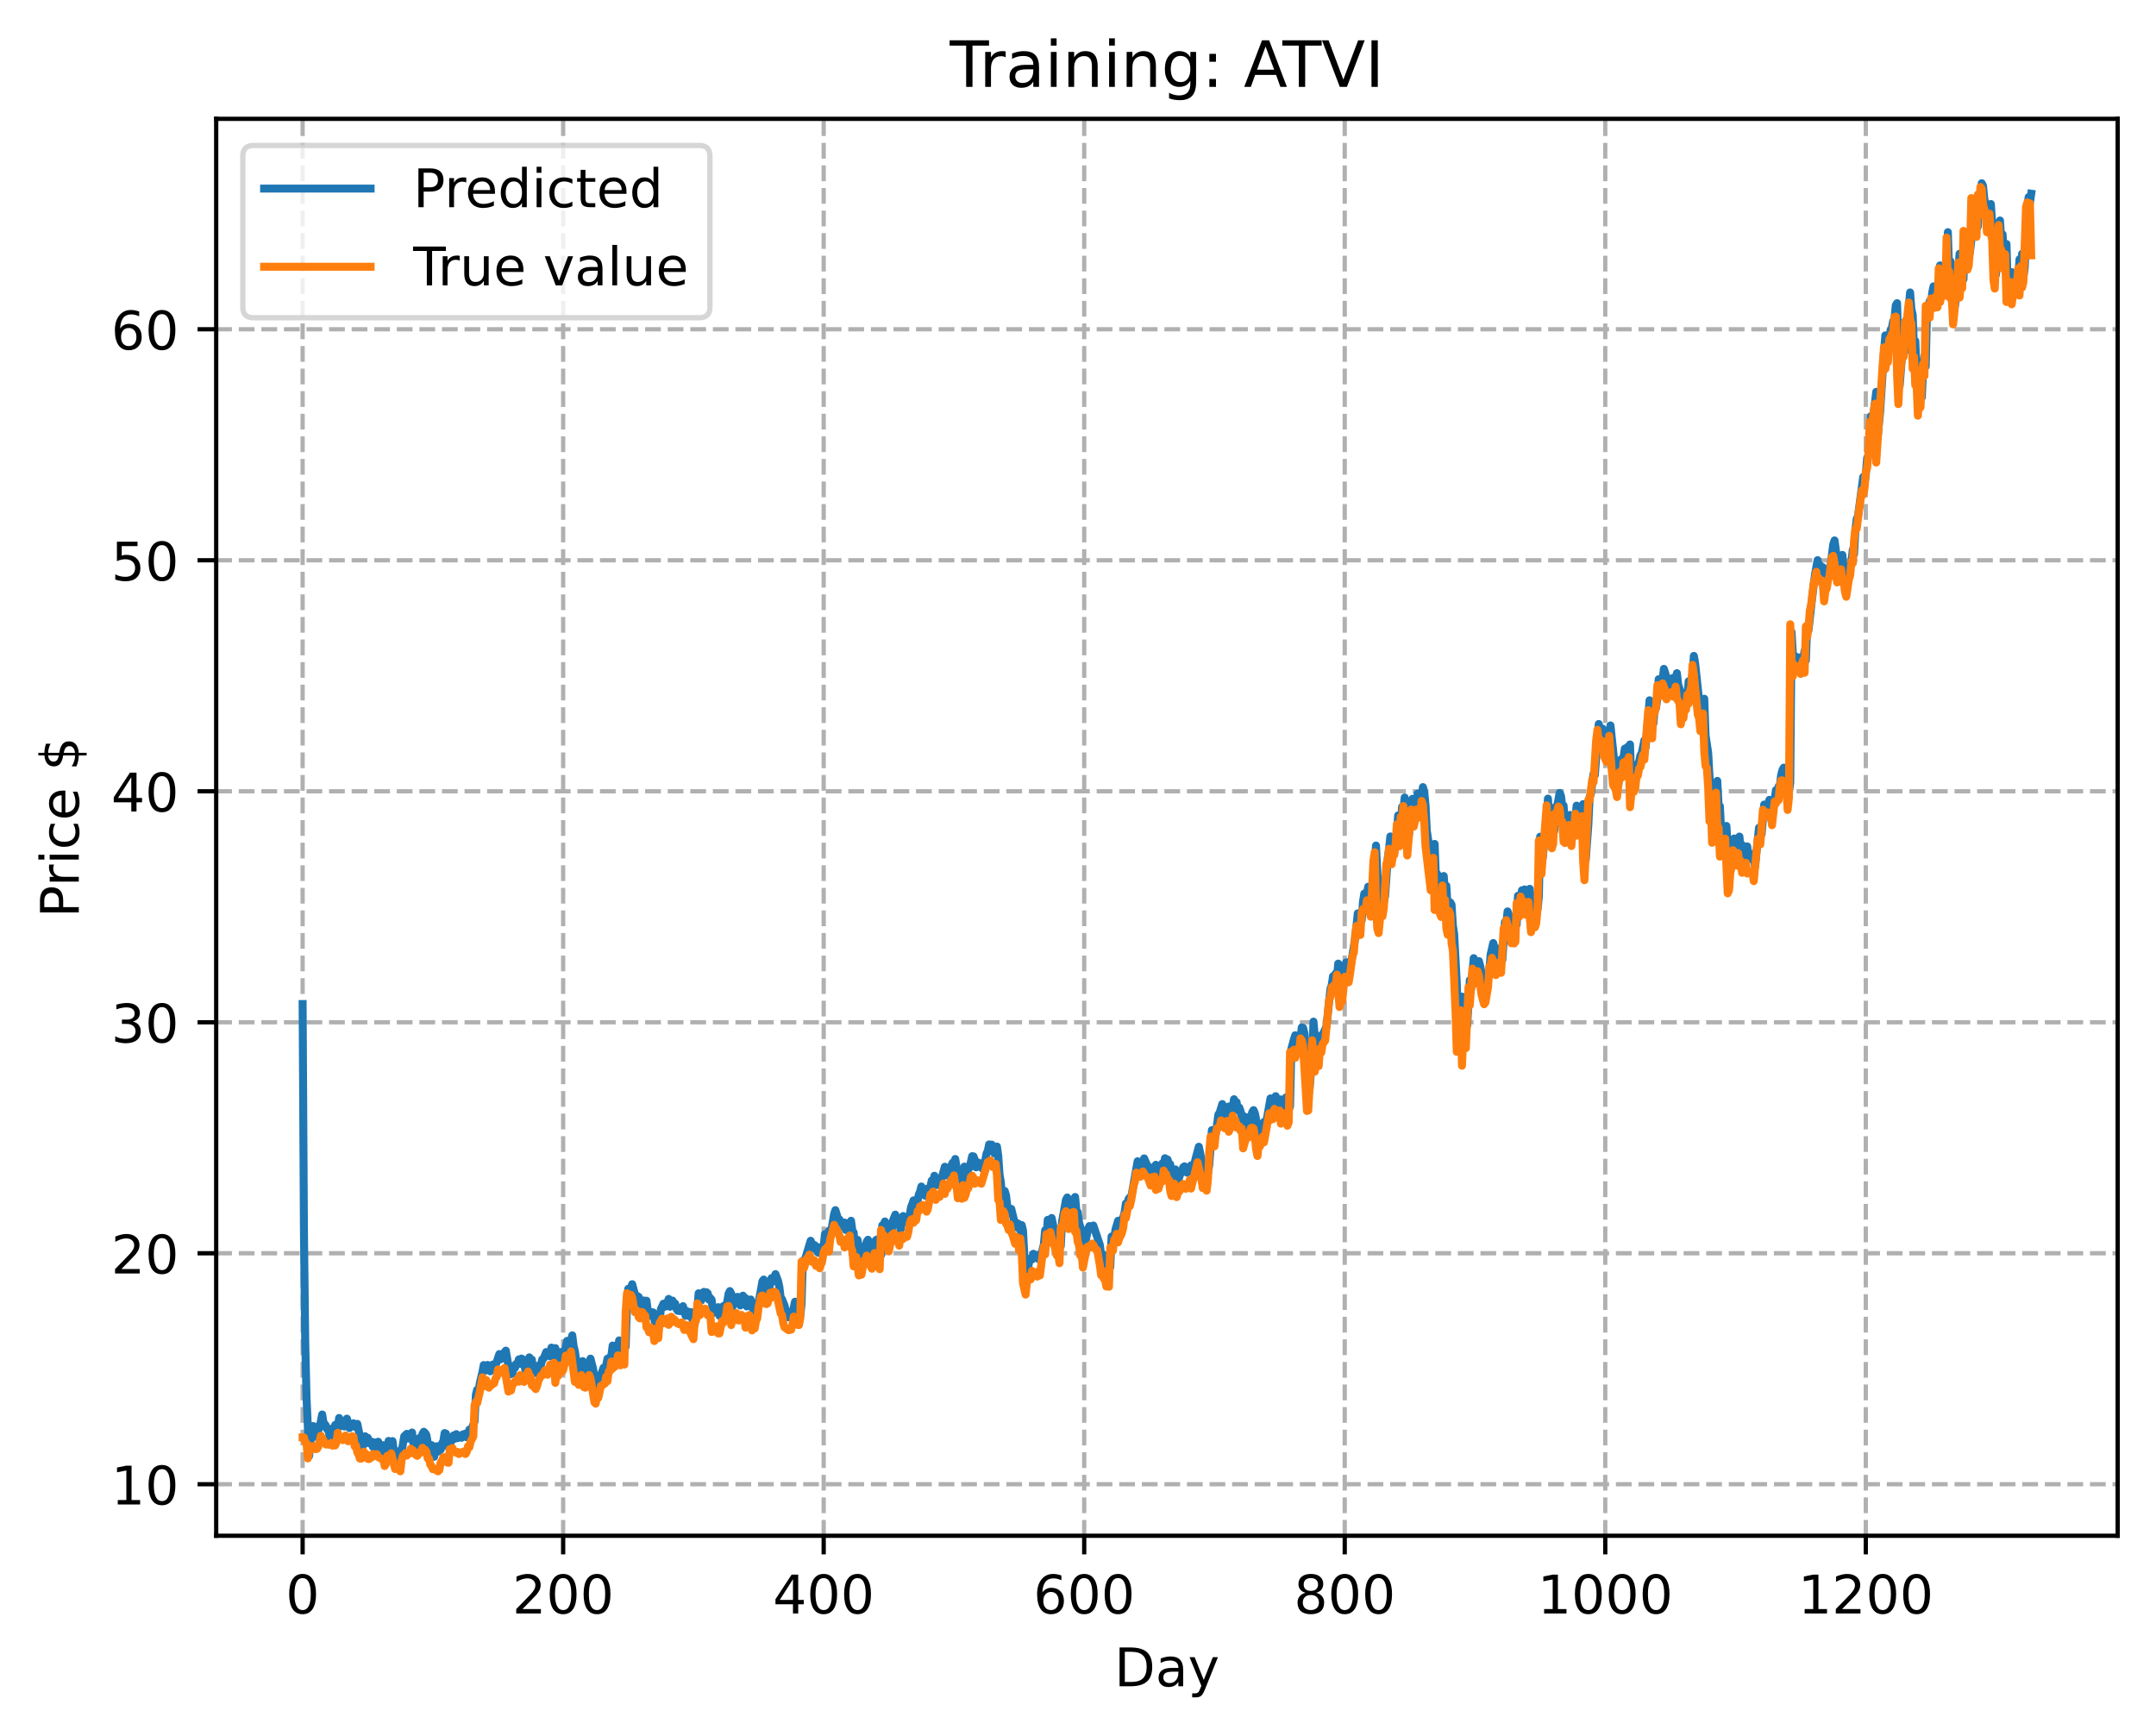 <?xml version="1.0" encoding="utf-8" standalone="no"?>
<!DOCTYPE svg PUBLIC "-//W3C//DTD SVG 1.1//EN"
  "http://www.w3.org/Graphics/SVG/1.1/DTD/svg11.dtd">
<!-- Created with matplotlib (https://matplotlib.org/) -->
<svg height="325.986pt" version="1.1" viewBox="0 0 404.923 325.986" width="404.923pt" xmlns="http://www.w3.org/2000/svg" xmlns:xlink="http://www.w3.org/1999/xlink">
 <defs>
  <style type="text/css">
*{stroke-linecap:butt;stroke-linejoin:round;}
  </style>
 </defs>
 <g id="figure_1">
  <g id="patch_1">
   <path d="M 0 325.986 
L 404.923 325.986 
L 404.923 0 
L 0 0 
z
" style="fill:#ffffff;"/>
  </g>
  <g id="axes_1">
   <g id="patch_2">
    <path d="M 40.603 288.43 
L 397.723 288.43 
L 397.723 22.318 
L 40.603 22.318 
z
" style="fill:#ffffff;"/>
   </g>
   <g id="matplotlib.axis_1">
    <g id="xtick_1">
     <g id="line2d_1">
      <path clip-path="url(#pae04300fd3)" d="M 56.836 288.43 
L 56.836 22.318 
" style="fill:none;stroke:#b0b0b0;stroke-dasharray:2.96,1.28;stroke-dashoffset:0;stroke-width:0.8;"/>
     </g>
     <g id="line2d_2">
      <defs>
       <path d="M 0 0 
L 0 3.5 
" id="md6cb82b004" style="stroke:#000000;stroke-width:0.8;"/>
      </defs>
      <g>
       <use style="stroke:#000000;stroke-width:0.8;" x="56.836" xlink:href="#md6cb82b004" y="288.43"/>
      </g>
     </g>
     <g id="text_1">
      <!-- 0 -->
      <defs>
       <path d="M 31.781 66.406 
Q 24.172 66.406 20.328 58.906 
Q 16.5 51.422 16.5 36.375 
Q 16.5 21.391 20.328 13.891 
Q 24.172 6.391 31.781 6.391 
Q 39.453 6.391 43.281 13.891 
Q 47.125 21.391 47.125 36.375 
Q 47.125 51.422 43.281 58.906 
Q 39.453 66.406 31.781 66.406 
z
M 31.781 74.219 
Q 44.047 74.219 50.516 64.516 
Q 56.984 54.828 56.984 36.375 
Q 56.984 17.969 50.516 8.266 
Q 44.047 -1.422 31.781 -1.422 
Q 19.531 -1.422 13.062 8.266 
Q 6.594 17.969 6.594 36.375 
Q 6.594 54.828 13.062 64.516 
Q 19.531 74.219 31.781 74.219 
z
" id="DejaVuSans-48"/>
      </defs>
      <g transform="translate(53.655 303.029)scale(0.1 -0.1)">
       <use xlink:href="#DejaVuSans-48"/>
      </g>
     </g>
    </g>
    <g id="xtick_2">
     <g id="line2d_3">
      <path clip-path="url(#pae04300fd3)" d="M 105.766 288.43 
L 105.766 22.318 
" style="fill:none;stroke:#b0b0b0;stroke-dasharray:2.96,1.28;stroke-dashoffset:0;stroke-width:0.8;"/>
     </g>
     <g id="line2d_4">
      <g>
       <use style="stroke:#000000;stroke-width:0.8;" x="105.766" xlink:href="#md6cb82b004" y="288.43"/>
      </g>
     </g>
     <g id="text_2">
      <!-- 200 -->
      <defs>
       <path d="M 19.188 8.297 
L 53.609 8.297 
L 53.609 0 
L 7.328 0 
L 7.328 8.297 
Q 12.938 14.109 22.625 23.891 
Q 32.328 33.688 34.812 36.531 
Q 39.547 41.844 41.422 45.531 
Q 43.312 49.219 43.312 52.781 
Q 43.312 58.594 39.234 62.25 
Q 35.156 65.922 28.609 65.922 
Q 23.969 65.922 18.812 64.312 
Q 13.672 62.703 7.812 59.422 
L 7.812 69.391 
Q 13.766 71.781 18.938 73 
Q 24.125 74.219 28.422 74.219 
Q 39.75 74.219 46.484 68.547 
Q 53.219 62.891 53.219 53.422 
Q 53.219 48.922 51.531 44.891 
Q 49.859 40.875 45.406 35.406 
Q 44.188 33.984 37.641 27.219 
Q 31.109 20.453 19.188 8.297 
z
" id="DejaVuSans-50"/>
      </defs>
      <g transform="translate(96.223 303.029)scale(0.1 -0.1)">
       <use xlink:href="#DejaVuSans-50"/>
       <use x="63.623" xlink:href="#DejaVuSans-48"/>
       <use x="127.246" xlink:href="#DejaVuSans-48"/>
      </g>
     </g>
    </g>
    <g id="xtick_3">
     <g id="line2d_5">
      <path clip-path="url(#pae04300fd3)" d="M 154.697 288.43 
L 154.697 22.318 
" style="fill:none;stroke:#b0b0b0;stroke-dasharray:2.96,1.28;stroke-dashoffset:0;stroke-width:0.8;"/>
     </g>
     <g id="line2d_6">
      <g>
       <use style="stroke:#000000;stroke-width:0.8;" x="154.697" xlink:href="#md6cb82b004" y="288.43"/>
      </g>
     </g>
     <g id="text_3">
      <!-- 400 -->
      <defs>
       <path d="M 37.797 64.312 
L 12.891 25.391 
L 37.797 25.391 
z
M 35.203 72.906 
L 47.609 72.906 
L 47.609 25.391 
L 58.016 25.391 
L 58.016 17.188 
L 47.609 17.188 
L 47.609 0 
L 37.797 0 
L 37.797 17.188 
L 4.891 17.188 
L 4.891 26.703 
z
" id="DejaVuSans-52"/>
      </defs>
      <g transform="translate(145.153 303.029)scale(0.1 -0.1)">
       <use xlink:href="#DejaVuSans-52"/>
       <use x="63.623" xlink:href="#DejaVuSans-48"/>
       <use x="127.246" xlink:href="#DejaVuSans-48"/>
      </g>
     </g>
    </g>
    <g id="xtick_4">
     <g id="line2d_7">
      <path clip-path="url(#pae04300fd3)" d="M 203.628 288.43 
L 203.628 22.318 
" style="fill:none;stroke:#b0b0b0;stroke-dasharray:2.96,1.28;stroke-dashoffset:0;stroke-width:0.8;"/>
     </g>
     <g id="line2d_8">
      <g>
       <use style="stroke:#000000;stroke-width:0.8;" x="203.628" xlink:href="#md6cb82b004" y="288.43"/>
      </g>
     </g>
     <g id="text_4">
      <!-- 600 -->
      <defs>
       <path d="M 33.016 40.375 
Q 26.375 40.375 22.484 35.828 
Q 18.609 31.297 18.609 23.391 
Q 18.609 15.531 22.484 10.953 
Q 26.375 6.391 33.016 6.391 
Q 39.656 6.391 43.531 10.953 
Q 47.406 15.531 47.406 23.391 
Q 47.406 31.297 43.531 35.828 
Q 39.656 40.375 33.016 40.375 
z
M 52.594 71.297 
L 52.594 62.312 
Q 48.875 64.062 45.094 64.984 
Q 41.312 65.922 37.594 65.922 
Q 27.828 65.922 22.672 59.328 
Q 17.531 52.734 16.797 39.406 
Q 19.672 43.656 24.016 45.922 
Q 28.375 48.188 33.594 48.188 
Q 44.578 48.188 50.953 41.516 
Q 57.328 34.859 57.328 23.391 
Q 57.328 12.156 50.688 5.359 
Q 44.047 -1.422 33.016 -1.422 
Q 20.359 -1.422 13.672 8.266 
Q 6.984 17.969 6.984 36.375 
Q 6.984 53.656 15.188 63.938 
Q 23.391 74.219 37.203 74.219 
Q 40.922 74.219 44.703 73.484 
Q 48.484 72.75 52.594 71.297 
z
" id="DejaVuSans-54"/>
      </defs>
      <g transform="translate(194.084 303.029)scale(0.1 -0.1)">
       <use xlink:href="#DejaVuSans-54"/>
       <use x="63.623" xlink:href="#DejaVuSans-48"/>
       <use x="127.246" xlink:href="#DejaVuSans-48"/>
      </g>
     </g>
    </g>
    <g id="xtick_5">
     <g id="line2d_9">
      <path clip-path="url(#pae04300fd3)" d="M 252.558 288.43 
L 252.558 22.318 
" style="fill:none;stroke:#b0b0b0;stroke-dasharray:2.96,1.28;stroke-dashoffset:0;stroke-width:0.8;"/>
     </g>
     <g id="line2d_10">
      <g>
       <use style="stroke:#000000;stroke-width:0.8;" x="252.558" xlink:href="#md6cb82b004" y="288.43"/>
      </g>
     </g>
     <g id="text_5">
      <!-- 800 -->
      <defs>
       <path d="M 31.781 34.625 
Q 24.75 34.625 20.719 30.859 
Q 16.703 27.094 16.703 20.516 
Q 16.703 13.922 20.719 10.156 
Q 24.75 6.391 31.781 6.391 
Q 38.812 6.391 42.859 10.172 
Q 46.922 13.969 46.922 20.516 
Q 46.922 27.094 42.891 30.859 
Q 38.875 34.625 31.781 34.625 
z
M 21.922 38.812 
Q 15.578 40.375 12.031 44.719 
Q 8.5 49.078 8.5 55.328 
Q 8.5 64.062 14.719 69.141 
Q 20.953 74.219 31.781 74.219 
Q 42.672 74.219 48.875 69.141 
Q 55.078 64.062 55.078 55.328 
Q 55.078 49.078 51.531 44.719 
Q 48 40.375 41.703 38.812 
Q 48.828 37.156 52.797 32.312 
Q 56.781 27.484 56.781 20.516 
Q 56.781 9.906 50.312 4.234 
Q 43.844 -1.422 31.781 -1.422 
Q 19.734 -1.422 13.25 4.234 
Q 6.781 9.906 6.781 20.516 
Q 6.781 27.484 10.781 32.312 
Q 14.797 37.156 21.922 38.812 
z
M 18.312 54.391 
Q 18.312 48.734 21.844 45.562 
Q 25.391 42.391 31.781 42.391 
Q 38.141 42.391 41.719 45.562 
Q 45.312 48.734 45.312 54.391 
Q 45.312 60.062 41.719 63.234 
Q 38.141 66.406 31.781 66.406 
Q 25.391 66.406 21.844 63.234 
Q 18.312 60.062 18.312 54.391 
z
" id="DejaVuSans-56"/>
      </defs>
      <g transform="translate(243.015 303.029)scale(0.1 -0.1)">
       <use xlink:href="#DejaVuSans-56"/>
       <use x="63.623" xlink:href="#DejaVuSans-48"/>
       <use x="127.246" xlink:href="#DejaVuSans-48"/>
      </g>
     </g>
    </g>
    <g id="xtick_6">
     <g id="line2d_11">
      <path clip-path="url(#pae04300fd3)" d="M 301.489 288.43 
L 301.489 22.318 
" style="fill:none;stroke:#b0b0b0;stroke-dasharray:2.96,1.28;stroke-dashoffset:0;stroke-width:0.8;"/>
     </g>
     <g id="line2d_12">
      <g>
       <use style="stroke:#000000;stroke-width:0.8;" x="301.489" xlink:href="#md6cb82b004" y="288.43"/>
      </g>
     </g>
     <g id="text_6">
      <!-- 1000 -->
      <defs>
       <path d="M 12.406 8.297 
L 28.516 8.297 
L 28.516 63.922 
L 10.984 60.406 
L 10.984 69.391 
L 28.422 72.906 
L 38.281 72.906 
L 38.281 8.297 
L 54.391 8.297 
L 54.391 0 
L 12.406 0 
z
" id="DejaVuSans-49"/>
      </defs>
      <g transform="translate(288.764 303.029)scale(0.1 -0.1)">
       <use xlink:href="#DejaVuSans-49"/>
       <use x="63.623" xlink:href="#DejaVuSans-48"/>
       <use x="127.246" xlink:href="#DejaVuSans-48"/>
       <use x="190.869" xlink:href="#DejaVuSans-48"/>
      </g>
     </g>
    </g>
    <g id="xtick_7">
     <g id="line2d_13">
      <path clip-path="url(#pae04300fd3)" d="M 350.419 288.43 
L 350.419 22.318 
" style="fill:none;stroke:#b0b0b0;stroke-dasharray:2.96,1.28;stroke-dashoffset:0;stroke-width:0.8;"/>
     </g>
     <g id="line2d_14">
      <g>
       <use style="stroke:#000000;stroke-width:0.8;" x="350.419" xlink:href="#md6cb82b004" y="288.43"/>
      </g>
     </g>
     <g id="text_7">
      <!-- 1200 -->
      <g transform="translate(337.694 303.029)scale(0.1 -0.1)">
       <use xlink:href="#DejaVuSans-49"/>
       <use x="63.623" xlink:href="#DejaVuSans-50"/>
       <use x="127.246" xlink:href="#DejaVuSans-48"/>
       <use x="190.869" xlink:href="#DejaVuSans-48"/>
      </g>
     </g>
    </g>
    <g id="text_8">
     <!-- Day -->
     <defs>
      <path d="M 19.672 64.797 
L 19.672 8.109 
L 31.594 8.109 
Q 46.688 8.109 53.688 14.938 
Q 60.688 21.781 60.688 36.531 
Q 60.688 51.172 53.688 57.984 
Q 46.688 64.797 31.594 64.797 
z
M 9.812 72.906 
L 30.078 72.906 
Q 51.266 72.906 61.172 64.094 
Q 71.094 55.281 71.094 36.531 
Q 71.094 17.672 61.125 8.828 
Q 51.172 0 30.078 0 
L 9.812 0 
z
" id="DejaVuSans-68"/>
      <path d="M 34.281 27.484 
Q 23.391 27.484 19.188 25 
Q 14.984 22.516 14.984 16.5 
Q 14.984 11.719 18.141 8.906 
Q 21.297 6.109 26.703 6.109 
Q 34.188 6.109 38.703 11.406 
Q 43.219 16.703 43.219 25.484 
L 43.219 27.484 
z
M 52.203 31.203 
L 52.203 0 
L 43.219 0 
L 43.219 8.297 
Q 40.141 3.328 35.547 0.953 
Q 30.953 -1.422 24.312 -1.422 
Q 15.922 -1.422 10.953 3.297 
Q 6 8.016 6 15.922 
Q 6 25.141 12.172 29.828 
Q 18.359 34.516 30.609 34.516 
L 43.219 34.516 
L 43.219 35.406 
Q 43.219 41.609 39.141 45 
Q 35.062 48.391 27.688 48.391 
Q 23 48.391 18.547 47.266 
Q 14.109 46.141 10.016 43.891 
L 10.016 52.203 
Q 14.938 54.109 19.578 55.047 
Q 24.219 56 28.609 56 
Q 40.484 56 46.344 49.844 
Q 52.203 43.703 52.203 31.203 
z
" id="DejaVuSans-97"/>
      <path d="M 32.172 -5.078 
Q 28.375 -14.844 24.75 -17.812 
Q 21.141 -20.797 15.094 -20.797 
L 7.906 -20.797 
L 7.906 -13.281 
L 13.188 -13.281 
Q 16.891 -13.281 18.938 -11.516 
Q 21 -9.766 23.484 -3.219 
L 25.094 0.875 
L 2.984 54.688 
L 12.5 54.688 
L 29.594 11.922 
L 46.688 54.688 
L 56.203 54.688 
z
" id="DejaVuSans-121"/>
     </defs>
     <g transform="translate(209.29 316.707)scale(0.1 -0.1)">
      <use xlink:href="#DejaVuSans-68"/>
      <use x="77.002" xlink:href="#DejaVuSans-97"/>
      <use x="138.281" xlink:href="#DejaVuSans-121"/>
     </g>
    </g>
   </g>
   <g id="matplotlib.axis_2">
    <g id="ytick_1">
     <g id="line2d_15">
      <path clip-path="url(#pae04300fd3)" d="M 40.603 278.764 
L 397.723 278.764 
" style="fill:none;stroke:#b0b0b0;stroke-dasharray:2.96,1.28;stroke-dashoffset:0;stroke-width:0.8;"/>
     </g>
     <g id="line2d_16">
      <defs>
       <path d="M 0 0 
L -3.5 0 
" id="mf87d68567f" style="stroke:#000000;stroke-width:0.8;"/>
      </defs>
      <g>
       <use style="stroke:#000000;stroke-width:0.8;" x="40.603" xlink:href="#mf87d68567f" y="278.764"/>
      </g>
     </g>
     <g id="text_9">
      <!-- 10 -->
      <g transform="translate(20.878 282.563)scale(0.1 -0.1)">
       <use xlink:href="#DejaVuSans-49"/>
       <use x="63.623" xlink:href="#DejaVuSans-48"/>
      </g>
     </g>
    </g>
    <g id="ytick_2">
     <g id="line2d_17">
      <path clip-path="url(#pae04300fd3)" d="M 40.603 235.379 
L 397.723 235.379 
" style="fill:none;stroke:#b0b0b0;stroke-dasharray:2.96,1.28;stroke-dashoffset:0;stroke-width:0.8;"/>
     </g>
     <g id="line2d_18">
      <g>
       <use style="stroke:#000000;stroke-width:0.8;" x="40.603" xlink:href="#mf87d68567f" y="235.379"/>
      </g>
     </g>
     <g id="text_10">
      <!-- 20 -->
      <g transform="translate(20.878 239.178)scale(0.1 -0.1)">
       <use xlink:href="#DejaVuSans-50"/>
       <use x="63.623" xlink:href="#DejaVuSans-48"/>
      </g>
     </g>
    </g>
    <g id="ytick_3">
     <g id="line2d_19">
      <path clip-path="url(#pae04300fd3)" d="M 40.603 191.995 
L 397.723 191.995 
" style="fill:none;stroke:#b0b0b0;stroke-dasharray:2.96,1.28;stroke-dashoffset:0;stroke-width:0.8;"/>
     </g>
     <g id="line2d_20">
      <g>
       <use style="stroke:#000000;stroke-width:0.8;" x="40.603" xlink:href="#mf87d68567f" y="191.995"/>
      </g>
     </g>
     <g id="text_11">
      <!-- 30 -->
      <defs>
       <path d="M 40.578 39.312 
Q 47.656 37.797 51.625 33 
Q 55.609 28.219 55.609 21.188 
Q 55.609 10.406 48.188 4.484 
Q 40.766 -1.422 27.094 -1.422 
Q 22.516 -1.422 17.656 -0.516 
Q 12.797 0.391 7.625 2.203 
L 7.625 11.719 
Q 11.719 9.328 16.594 8.109 
Q 21.484 6.891 26.812 6.891 
Q 36.078 6.891 40.938 10.547 
Q 45.797 14.203 45.797 21.188 
Q 45.797 27.641 41.281 31.266 
Q 36.766 34.906 28.719 34.906 
L 20.219 34.906 
L 20.219 43.016 
L 29.109 43.016 
Q 36.375 43.016 40.234 45.922 
Q 44.094 48.828 44.094 54.297 
Q 44.094 59.906 40.109 62.906 
Q 36.141 65.922 28.719 65.922 
Q 24.656 65.922 20.016 65.031 
Q 15.375 64.156 9.812 62.312 
L 9.812 71.094 
Q 15.438 72.656 20.344 73.438 
Q 25.25 74.219 29.594 74.219 
Q 40.828 74.219 47.359 69.109 
Q 53.906 64.016 53.906 55.328 
Q 53.906 49.266 50.438 45.094 
Q 46.969 40.922 40.578 39.312 
z
" id="DejaVuSans-51"/>
      </defs>
      <g transform="translate(20.878 195.794)scale(0.1 -0.1)">
       <use xlink:href="#DejaVuSans-51"/>
       <use x="63.623" xlink:href="#DejaVuSans-48"/>
      </g>
     </g>
    </g>
    <g id="ytick_4">
     <g id="line2d_21">
      <path clip-path="url(#pae04300fd3)" d="M 40.603 148.61 
L 397.723 148.61 
" style="fill:none;stroke:#b0b0b0;stroke-dasharray:2.96,1.28;stroke-dashoffset:0;stroke-width:0.8;"/>
     </g>
     <g id="line2d_22">
      <g>
       <use style="stroke:#000000;stroke-width:0.8;" x="40.603" xlink:href="#mf87d68567f" y="148.61"/>
      </g>
     </g>
     <g id="text_12">
      <!-- 40 -->
      <g transform="translate(20.878 152.409)scale(0.1 -0.1)">
       <use xlink:href="#DejaVuSans-52"/>
       <use x="63.623" xlink:href="#DejaVuSans-48"/>
      </g>
     </g>
    </g>
    <g id="ytick_5">
     <g id="line2d_23">
      <path clip-path="url(#pae04300fd3)" d="M 40.603 105.225 
L 397.723 105.225 
" style="fill:none;stroke:#b0b0b0;stroke-dasharray:2.96,1.28;stroke-dashoffset:0;stroke-width:0.8;"/>
     </g>
     <g id="line2d_24">
      <g>
       <use style="stroke:#000000;stroke-width:0.8;" x="40.603" xlink:href="#mf87d68567f" y="105.225"/>
      </g>
     </g>
     <g id="text_13">
      <!-- 50 -->
      <defs>
       <path d="M 10.797 72.906 
L 49.516 72.906 
L 49.516 64.594 
L 19.828 64.594 
L 19.828 46.734 
Q 21.969 47.469 24.109 47.828 
Q 26.266 48.188 28.422 48.188 
Q 40.625 48.188 47.75 41.5 
Q 54.891 34.812 54.891 23.391 
Q 54.891 11.625 47.562 5.094 
Q 40.234 -1.422 26.906 -1.422 
Q 22.312 -1.422 17.547 -0.641 
Q 12.797 0.141 7.719 1.703 
L 7.719 11.625 
Q 12.109 9.234 16.797 8.062 
Q 21.484 6.891 26.703 6.891 
Q 35.156 6.891 40.078 11.328 
Q 45.016 15.766 45.016 23.391 
Q 45.016 31 40.078 35.438 
Q 35.156 39.891 26.703 39.891 
Q 22.75 39.891 18.812 39.016 
Q 14.891 38.141 10.797 36.281 
z
" id="DejaVuSans-53"/>
      </defs>
      <g transform="translate(20.878 109.025)scale(0.1 -0.1)">
       <use xlink:href="#DejaVuSans-53"/>
       <use x="63.623" xlink:href="#DejaVuSans-48"/>
      </g>
     </g>
    </g>
    <g id="ytick_6">
     <g id="line2d_25">
      <path clip-path="url(#pae04300fd3)" d="M 40.603 61.841 
L 397.723 61.841 
" style="fill:none;stroke:#b0b0b0;stroke-dasharray:2.96,1.28;stroke-dashoffset:0;stroke-width:0.8;"/>
     </g>
     <g id="line2d_26">
      <g>
       <use style="stroke:#000000;stroke-width:0.8;" x="40.603" xlink:href="#mf87d68567f" y="61.841"/>
      </g>
     </g>
     <g id="text_14">
      <!-- 60 -->
      <g transform="translate(20.878 65.64)scale(0.1 -0.1)">
       <use xlink:href="#DejaVuSans-54"/>
       <use x="63.623" xlink:href="#DejaVuSans-48"/>
      </g>
     </g>
    </g>
    <g id="text_15">
     <!-- Price $ -->
     <defs>
      <path d="M 19.672 64.797 
L 19.672 37.406 
L 32.078 37.406 
Q 38.969 37.406 42.719 40.969 
Q 46.484 44.531 46.484 51.125 
Q 46.484 57.672 42.719 61.234 
Q 38.969 64.797 32.078 64.797 
z
M 9.812 72.906 
L 32.078 72.906 
Q 44.344 72.906 50.609 67.359 
Q 56.891 61.812 56.891 51.125 
Q 56.891 40.328 50.609 34.812 
Q 44.344 29.297 32.078 29.297 
L 19.672 29.297 
L 19.672 0 
L 9.812 0 
z
" id="DejaVuSans-80"/>
      <path d="M 41.109 46.297 
Q 39.594 47.172 37.812 47.578 
Q 36.031 48 33.891 48 
Q 26.266 48 22.188 43.047 
Q 18.109 38.094 18.109 28.812 
L 18.109 0 
L 9.078 0 
L 9.078 54.688 
L 18.109 54.688 
L 18.109 46.188 
Q 20.953 51.172 25.484 53.578 
Q 30.031 56 36.531 56 
Q 37.453 56 38.578 55.875 
Q 39.703 55.766 41.062 55.516 
z
" id="DejaVuSans-114"/>
      <path d="M 9.422 54.688 
L 18.406 54.688 
L 18.406 0 
L 9.422 0 
z
M 9.422 75.984 
L 18.406 75.984 
L 18.406 64.594 
L 9.422 64.594 
z
" id="DejaVuSans-105"/>
      <path d="M 48.781 52.594 
L 48.781 44.188 
Q 44.969 46.297 41.141 47.344 
Q 37.312 48.391 33.406 48.391 
Q 24.656 48.391 19.812 42.844 
Q 14.984 37.312 14.984 27.297 
Q 14.984 17.281 19.812 11.734 
Q 24.656 6.203 33.406 6.203 
Q 37.312 6.203 41.141 7.25 
Q 44.969 8.297 48.781 10.406 
L 48.781 2.094 
Q 45.016 0.344 40.984 -0.531 
Q 36.969 -1.422 32.422 -1.422 
Q 20.062 -1.422 12.781 6.344 
Q 5.516 14.109 5.516 27.297 
Q 5.516 40.672 12.859 48.328 
Q 20.219 56 33.016 56 
Q 37.156 56 41.109 55.141 
Q 45.062 54.297 48.781 52.594 
z
" id="DejaVuSans-99"/>
      <path d="M 56.203 29.594 
L 56.203 25.203 
L 14.891 25.203 
Q 15.484 15.922 20.484 11.062 
Q 25.484 6.203 34.422 6.203 
Q 39.594 6.203 44.453 7.469 
Q 49.312 8.734 54.109 11.281 
L 54.109 2.781 
Q 49.266 0.734 44.188 -0.344 
Q 39.109 -1.422 33.891 -1.422 
Q 20.797 -1.422 13.156 6.188 
Q 5.516 13.812 5.516 26.812 
Q 5.516 40.234 12.766 48.109 
Q 20.016 56 32.328 56 
Q 43.359 56 49.781 48.891 
Q 56.203 41.797 56.203 29.594 
z
M 47.219 32.234 
Q 47.125 39.594 43.094 43.984 
Q 39.062 48.391 32.422 48.391 
Q 24.906 48.391 20.391 44.141 
Q 15.875 39.891 15.188 32.172 
z
" id="DejaVuSans-101"/>
      <path id="DejaVuSans-32"/>
      <path d="M 33.797 -14.703 
L 28.906 -14.703 
L 28.859 0 
Q 23.734 0.094 18.609 1.188 
Q 13.484 2.297 8.297 4.5 
L 8.297 13.281 
Q 13.281 10.156 18.375 8.562 
Q 23.484 6.984 28.906 6.938 
L 28.906 29.203 
Q 18.109 30.953 13.203 35.156 
Q 8.297 39.359 8.297 46.688 
Q 8.297 54.641 13.625 59.219 
Q 18.953 63.812 28.906 64.5 
L 28.906 75.984 
L 33.797 75.984 
L 33.797 64.656 
Q 38.328 64.453 42.578 63.688 
Q 46.828 62.938 50.875 61.625 
L 50.875 53.078 
Q 46.828 55.125 42.547 56.25 
Q 38.281 57.375 33.797 57.562 
L 33.797 36.719 
Q 44.875 35.016 50.094 30.609 
Q 55.328 26.219 55.328 18.609 
Q 55.328 10.359 49.781 5.594 
Q 44.234 0.828 33.797 0.094 
z
M 28.906 37.594 
L 28.906 57.625 
Q 23.25 56.984 20.266 54.391 
Q 17.281 51.812 17.281 47.516 
Q 17.281 43.312 20.031 40.969 
Q 22.797 38.625 28.906 37.594 
z
M 33.797 28.219 
L 33.797 7.078 
Q 39.984 7.906 43.141 10.594 
Q 46.297 13.281 46.297 17.672 
Q 46.297 21.969 43.281 24.5 
Q 40.281 27.047 33.797 28.219 
z
" id="DejaVuSans-36"/>
     </defs>
     <g transform="translate(14.798 172.342)rotate(-90)scale(0.1 -0.1)">
      <use xlink:href="#DejaVuSans-80"/>
      <use x="58.553" xlink:href="#DejaVuSans-114"/>
      <use x="99.666" xlink:href="#DejaVuSans-105"/>
      <use x="127.449" xlink:href="#DejaVuSans-99"/>
      <use x="182.43" xlink:href="#DejaVuSans-101"/>
      <use x="243.953" xlink:href="#DejaVuSans-32"/>
      <use x="275.74" xlink:href="#DejaVuSans-36"/>
     </g>
    </g>
   </g>
   <g id="line2d_27">
    <path clip-path="url(#pae04300fd3)" d="M 56.836 188.572 
L 57.081 230.862 
L 57.325 252.141 
L 57.57 262.489 
L 58.059 273.434 
L 58.548 268.29 
L 58.793 267.834 
L 59.038 267.91 
L 59.282 269.263 
L 59.527 269.915 
L 59.772 268.613 
L 60.016 268.209 
L 60.506 265.66 
L 60.75 267.164 
L 61.24 267.79 
L 61.484 268.507 
L 61.729 268.499 
L 61.974 270.418 
L 62.463 268.271 
L 62.708 268.397 
L 62.952 267.624 
L 63.197 268.76 
L 63.441 268.183 
L 63.686 266.314 
L 63.931 267.554 
L 64.175 267.799 
L 64.42 267.799 
L 64.665 267.915 
L 64.909 266.835 
L 65.154 266.442 
L 65.643 268.216 
L 65.888 267.66 
L 66.133 267.675 
L 66.377 267.309 
L 66.867 268.075 
L 67.111 267.427 
L 67.601 269.837 
L 67.845 271.521 
L 68.09 271.703 
L 68.335 271.09 
L 68.579 269.753 
L 68.824 270.398 
L 69.069 270.036 
L 69.313 271.085 
L 69.558 271.044 
L 69.802 270.756 
L 70.047 271.753 
L 70.292 270.901 
L 70.536 271.725 
L 70.781 270.987 
L 71.026 270.773 
L 71.27 271.268 
L 71.515 272.136 
L 71.76 272.437 
L 72.004 271.426 
L 72.494 274.407 
L 72.738 273.093 
L 72.983 270.625 
L 73.228 271.239 
L 73.717 270.658 
L 73.962 272.433 
L 74.206 272.674 
L 74.451 273.915 
L 74.696 273.057 
L 74.94 273.818 
L 75.185 272.426 
L 75.429 272.663 
L 75.919 269.751 
L 76.408 269.294 
L 76.653 270.172 
L 76.897 269.322 
L 77.142 269.977 
L 77.387 269.043 
L 77.631 271.051 
L 77.876 271.266 
L 78.121 272.52 
L 78.365 272.121 
L 78.855 270.022 
L 79.099 271.091 
L 79.344 269.31 
L 79.589 268.901 
L 79.833 269.123 
L 80.078 269.513 
L 80.567 272.196 
L 80.812 271.545 
L 81.056 271.415 
L 81.546 273.598 
L 81.79 271.917 
L 82.035 271.621 
L 82.28 272.624 
L 82.524 272.338 
L 82.769 272.256 
L 83.014 271.088 
L 83.258 270.718 
L 83.503 269.154 
L 83.748 269.244 
L 84.237 271.809 
L 84.482 271.661 
L 84.726 270.34 
L 84.971 270.457 
L 85.216 269.569 
L 85.46 270.195 
L 85.705 269.354 
L 85.95 270.102 
L 86.194 269.86 
L 86.439 269.863 
L 86.684 270.028 
L 86.928 269.401 
L 87.173 269.475 
L 87.417 269.245 
L 87.662 269.944 
L 87.907 269.365 
L 88.151 268.496 
L 88.396 268.784 
L 89.13 266.983 
L 89.375 261.942 
L 89.619 261.008 
L 89.864 261.454 
L 90.109 259.784 
L 90.598 257.731 
L 90.843 256.378 
L 91.087 257.223 
L 91.332 257.361 
L 91.577 256.355 
L 91.821 256.804 
L 92.066 257.551 
L 92.311 257.183 
L 92.555 256.274 
L 92.8 256.611 
L 93.044 256.54 
L 93.778 254.313 
L 94.023 255.296 
L 94.268 254.978 
L 94.512 254.9 
L 94.757 253.967 
L 95.002 253.67 
L 95.491 256.558 
L 95.736 258.153 
L 95.98 257.119 
L 96.225 257.992 
L 96.47 256.54 
L 96.714 256.923 
L 96.959 256.151 
L 97.204 256.225 
L 97.448 255.316 
L 97.693 256.141 
L 97.938 255.156 
L 98.182 255.307 
L 98.672 257.273 
L 99.405 254.926 
L 99.65 255.248 
L 99.895 255.364 
L 100.139 257.67 
L 100.384 256.457 
L 100.629 257.883 
L 100.873 257.729 
L 101.118 257.795 
L 101.363 256.341 
L 101.607 256.288 
L 101.852 255.286 
L 102.097 255.163 
L 102.586 253.935 
L 102.831 254.054 
L 103.075 254.631 
L 103.32 254.744 
L 103.565 253.096 
L 103.809 254.646 
L 104.299 253.192 
L 104.543 256.238 
L 104.788 254.728 
L 105.032 255.341 
L 105.277 253.936 
L 105.522 254.86 
L 106.011 254.356 
L 106.5 251.841 
L 106.745 252.406 
L 106.99 251.933 
L 107.234 251.776 
L 107.479 250.797 
L 107.724 252.779 
L 107.968 253.771 
L 108.213 255.478 
L 108.458 255.609 
L 108.702 257.982 
L 108.947 258.675 
L 109.192 256.37 
L 109.436 255.631 
L 109.681 256.044 
L 109.926 257.124 
L 110.17 257.59 
L 110.66 255.97 
L 110.904 255.169 
L 111.393 257.102 
L 111.883 260.133 
L 112.127 260.962 
L 112.372 259.688 
L 112.617 259.986 
L 112.861 258.293 
L 113.351 256.891 
L 113.595 256.901 
L 113.84 256.459 
L 114.085 255.184 
L 114.329 256.217 
L 114.574 254.868 
L 114.819 254.673 
L 115.063 252.715 
L 115.308 254.182 
L 115.553 253.598 
L 115.797 253.985 
L 116.287 251.746 
L 116.531 252.117 
L 116.776 253.477 
L 117.265 252.158 
L 117.51 252.938 
L 117.754 244.922 
L 117.999 242.05 
L 118.488 241.969 
L 118.733 241.19 
L 119.467 243.913 
L 119.712 243.426 
L 119.956 243.568 
L 120.446 245.127 
L 120.69 244.267 
L 120.935 244.253 
L 121.18 244.934 
L 121.424 244.293 
L 121.669 246.252 
L 121.914 247.143 
L 122.403 246.45 
L 122.648 246.476 
L 123.137 248.977 
L 123.381 248.481 
L 123.626 247.194 
L 123.871 248.226 
L 124.115 245.897 
L 124.605 244.849 
L 124.849 245.428 
L 125.094 245.328 
L 125.583 243.954 
L 125.828 245.427 
L 126.073 245.062 
L 126.317 244.269 
L 126.562 245.131 
L 126.807 244.826 
L 127.051 245.82 
L 127.296 246.192 
L 127.785 246.244 
L 128.03 245.939 
L 128.275 245.314 
L 128.764 247.122 
L 129.008 246.25 
L 129.498 247.213 
L 129.742 246.417 
L 130.232 248.557 
L 130.476 248.775 
L 130.721 246.587 
L 130.966 245.893 
L 131.21 242.894 
L 131.455 243.166 
L 131.7 244.259 
L 132.189 242.635 
L 132.434 243.084 
L 132.678 242.703 
L 132.923 242.916 
L 133.168 244.102 
L 133.412 243.798 
L 133.657 244.118 
L 133.902 246.608 
L 134.146 245.734 
L 134.391 245.952 
L 134.636 245.861 
L 134.88 245.507 
L 135.125 247.122 
L 135.369 246.838 
L 135.859 245.299 
L 136.103 246.056 
L 136.593 244.451 
L 136.837 242.965 
L 137.082 242.481 
L 137.327 242.965 
L 137.571 245.429 
L 137.816 244.122 
L 138.061 243.617 
L 138.305 244.271 
L 138.55 243.571 
L 138.795 244.135 
L 139.039 245.176 
L 139.529 243.341 
L 139.773 244.787 
L 140.018 243.798 
L 140.263 245.362 
L 140.507 244.544 
L 140.752 244.197 
L 140.996 244.065 
L 141.486 246.167 
L 141.73 246.182 
L 141.975 246.447 
L 142.464 244.688 
L 143.198 240.628 
L 143.443 240.317 
L 143.688 240.753 
L 143.932 242.002 
L 144.177 242.548 
L 144.422 242.141 
L 144.911 240.041 
L 145.156 240.692 
L 145.645 239.293 
L 146.134 240.594 
L 146.379 241.74 
L 146.624 243.811 
L 146.868 243.988 
L 147.357 245.24 
L 147.847 247.401 
L 148.091 246.783 
L 148.336 247.411 
L 148.581 246.493 
L 148.825 246.199 
L 149.07 245.67 
L 149.315 244.474 
L 149.559 245.485 
L 149.804 245.379 
L 150.049 245.848 
L 150.293 247.164 
L 150.538 244.975 
L 150.783 236.817 
L 151.027 237.098 
L 152.251 233.033 
L 152.495 233.556 
L 152.74 234.437 
L 152.984 233.844 
L 153.229 234.096 
L 153.474 234.91 
L 153.718 235.296 
L 153.963 234.27 
L 154.208 235.141 
L 154.452 234.7 
L 154.697 233.952 
L 154.942 231.778 
L 155.186 231.776 
L 155.431 232.245 
L 155.676 231.15 
L 155.92 232.359 
L 156.654 228.008 
L 156.899 227.282 
L 157.388 228.89 
L 157.633 228.996 
L 157.878 229.447 
L 158.122 230.347 
L 158.367 230.125 
L 158.612 229.615 
L 158.856 231.001 
L 159.101 229.933 
L 159.345 230.895 
L 159.59 229.703 
L 159.835 229.276 
L 160.079 231.18 
L 160.324 231.462 
L 160.569 234.123 
L 161.058 232.861 
L 161.547 236.172 
L 161.792 235.418 
L 162.037 236.745 
L 162.281 234.895 
L 162.526 234.259 
L 162.771 233.209 
L 163.015 232.846 
L 163.26 234.069 
L 163.505 234.353 
L 163.994 235.644 
L 164.239 234.863 
L 164.483 232.926 
L 164.728 232.786 
L 165.462 235.757 
L 165.706 230.126 
L 165.951 230.032 
L 166.196 229.411 
L 166.44 230.517 
L 166.685 231.025 
L 166.93 231.112 
L 167.174 232.43 
L 167.419 231.653 
L 167.664 229.353 
L 168.153 228.125 
L 168.398 229.368 
L 168.642 229.243 
L 168.887 229.757 
L 169.132 230.917 
L 169.621 228.392 
L 169.866 229.046 
L 170.11 228.94 
L 170.355 229.236 
L 170.6 229.775 
L 171.089 226.81 
L 171.578 225.442 
L 171.823 226.162 
L 172.067 226.009 
L 172.312 225.676 
L 172.557 224.353 
L 172.801 223.827 
L 173.046 222.843 
L 173.291 223.776 
L 173.535 223.346 
L 173.78 224.581 
L 174.025 223.289 
L 174.269 224.789 
L 175.003 221.695 
L 175.248 222.31 
L 175.493 220.828 
L 175.982 222.578 
L 176.227 221.688 
L 176.471 222.59 
L 177.45 219.128 
L 177.694 220.707 
L 177.939 219.543 
L 178.184 220.906 
L 178.673 218.916 
L 178.918 218.371 
L 179.162 219.412 
L 179.407 217.675 
L 179.652 219.201 
L 179.896 219.62 
L 180.141 221.414 
L 180.386 221.654 
L 180.63 220.828 
L 180.875 221.722 
L 181.12 219.102 
L 181.364 221.258 
L 181.609 220.597 
L 181.854 219.557 
L 182.098 219.293 
L 182.588 217.145 
L 182.832 217.182 
L 183.077 217.816 
L 183.321 219.243 
L 183.566 219.048 
L 183.811 218.369 
L 184.055 218.594 
L 184.545 219.535 
L 185.034 218.003 
L 185.279 216.649 
L 185.523 216.155 
L 185.768 214.939 
L 186.013 215.657 
L 186.257 214.975 
L 186.747 216.625 
L 186.991 215.772 
L 187.236 215.335 
L 187.481 217.071 
L 187.725 220.596 
L 187.97 222.017 
L 188.215 224.954 
L 188.704 223.683 
L 188.948 224.519 
L 189.193 226.626 
L 189.438 226.944 
L 189.682 227.85 
L 189.927 227.048 
L 190.661 230.029 
L 190.906 230.496 
L 191.15 229.779 
L 191.395 229.929 
L 191.64 231.19 
L 191.884 230.089 
L 192.129 231.079 
L 192.374 235.604 
L 192.863 238.923 
L 193.108 238.001 
L 193.352 236.618 
L 193.597 236.318 
L 193.842 236.528 
L 194.086 235.479 
L 194.331 236.164 
L 194.575 235.828 
L 194.82 235.685 
L 195.065 236.49 
L 195.309 235.663 
L 195.554 236.602 
L 195.799 234.64 
L 196.043 233.766 
L 196.288 231.053 
L 196.533 232.621 
L 196.777 229.102 
L 197.022 230.042 
L 197.511 228.758 
L 198.001 231.097 
L 198.245 231.314 
L 198.735 233.607 
L 198.979 232.989 
L 199.224 234.04 
L 199.469 229.409 
L 200.203 225.329 
L 200.447 224.905 
L 200.692 225.392 
L 200.936 227.723 
L 201.181 227.425 
L 201.915 224.81 
L 202.16 227.399 
L 202.404 227.668 
L 202.649 229.549 
L 202.894 230.459 
L 203.138 232.698 
L 203.383 232.283 
L 203.628 234.429 
L 204.362 230.761 
L 204.606 230.268 
L 204.851 230.836 
L 205.096 230.376 
L 205.34 230.163 
L 206.563 233.807 
L 206.808 235.76 
L 207.053 236.142 
L 207.297 235.681 
L 207.542 236.529 
L 207.787 236.749 
L 208.031 238.498 
L 208.276 236.816 
L 208.521 237.97 
L 208.765 232.232 
L 209.01 232.28 
L 209.255 232.687 
L 209.499 230.917 
L 209.989 229.275 
L 210.233 230.418 
L 210.478 229.468 
L 210.967 228.612 
L 211.212 227.71 
L 211.457 226.022 
L 211.701 226.671 
L 211.946 225.203 
L 212.191 224.887 
L 212.435 224.991 
L 213.658 218.1 
L 213.903 218.367 
L 214.392 219.095 
L 214.637 218.586 
L 214.882 217.56 
L 215.616 219.254 
L 215.86 219.169 
L 216.35 220.662 
L 216.594 219.472 
L 216.839 219.658 
L 217.084 218.765 
L 217.328 220.624 
L 217.573 219.826 
L 218.062 219.556 
L 218.307 218.485 
L 218.551 219.02 
L 218.796 217.531 
L 219.041 218.955 
L 219.285 217.778 
L 219.53 218.616 
L 219.775 218.651 
L 220.264 221.759 
L 220.509 220.947 
L 220.753 219.63 
L 221.243 221.76 
L 221.732 220.348 
L 221.977 220.118 
L 222.221 219.228 
L 222.466 219.052 
L 222.955 220.25 
L 223.2 219.99 
L 223.445 219.963 
L 223.689 218.869 
L 223.934 220.107 
L 224.668 217.158 
L 225.157 215.369 
L 225.891 218.941 
L 226.136 220.433 
L 226.625 218.959 
L 226.87 220.327 
L 227.114 218.8 
L 227.604 212.254 
L 227.848 213.272 
L 228.093 213.71 
L 228.338 212.919 
L 228.827 209.32 
L 229.072 208.977 
L 229.561 207.357 
L 230.295 209.556 
L 230.784 207.815 
L 231.029 209.231 
L 231.518 207.993 
L 231.763 206.451 
L 232.007 207.649 
L 232.252 207.017 
L 232.497 208.546 
L 232.741 208 
L 232.986 208.666 
L 233.231 210.029 
L 233.475 209.552 
L 233.72 212.198 
L 234.454 209.82 
L 234.699 210.76 
L 235.188 208.886 
L 235.433 208.495 
L 235.677 209.083 
L 235.922 210.279 
L 236.167 212.601 
L 236.411 213.844 
L 236.656 212.132 
L 236.9 212.622 
L 237.145 211.897 
L 237.39 210.723 
L 237.634 211.825 
L 238.613 206.292 
L 238.858 207.51 
L 239.102 206.983 
L 239.347 207.59 
L 239.592 205.877 
L 240.081 207.316 
L 240.326 207.391 
L 240.57 206.485 
L 240.815 208.227 
L 241.549 206.089 
L 242.038 208.433 
L 242.283 207.777 
L 242.527 197.023 
L 243.017 195.193 
L 243.261 194.437 
L 243.506 195.932 
L 243.751 195.38 
L 243.995 194.483 
L 244.24 195.264 
L 244.485 192.963 
L 244.729 193.047 
L 244.974 193.981 
L 245.463 200.284 
L 245.708 205.667 
L 245.953 204.489 
L 246.442 198.502 
L 246.687 191.874 
L 247.176 197.437 
L 247.421 195.599 
L 247.665 194.887 
L 247.91 197.178 
L 248.155 194.432 
L 248.399 195.136 
L 248.644 193.833 
L 249.133 192.806 
L 249.867 185.732 
L 250.112 185.037 
L 250.356 183.344 
L 250.601 184.123 
L 250.846 182.844 
L 251.09 183.756 
L 251.335 180.982 
L 251.824 185.146 
L 252.314 184.069 
L 252.558 182.787 
L 252.803 180.764 
L 253.048 181.311 
L 253.292 180.686 
L 253.537 182.287 
L 254.515 176.253 
L 255.005 171.541 
L 255.249 173.068 
L 255.494 172.489 
L 255.739 172.879 
L 255.983 169.378 
L 256.228 167.83 
L 256.473 168.253 
L 256.717 167.831 
L 256.962 166.532 
L 257.696 170.583 
L 258.43 158.805 
L 258.919 168.558 
L 259.164 171.085 
L 259.653 167.426 
L 259.898 169.442 
L 260.143 168.249 
L 260.632 161.207 
L 260.876 159.565 
L 261.121 157.095 
L 261.366 158.091 
L 261.61 159.9 
L 261.855 158.315 
L 262.1 157.912 
L 262.344 156.397 
L 262.589 153.148 
L 262.834 153.475 
L 263.078 155.559 
L 263.323 151.547 
L 263.568 152.204 
L 263.812 149.784 
L 264.057 152.335 
L 264.302 153.331 
L 264.546 157.265 
L 264.791 155.288 
L 265.036 151.785 
L 265.28 150.028 
L 265.525 150.755 
L 265.77 152.409 
L 266.014 151.219 
L 266.259 149.042 
L 266.503 150.851 
L 266.993 150.061 
L 267.237 147.829 
L 267.482 148.716 
L 267.727 151.153 
L 267.971 156.005 
L 268.216 157.623 
L 268.95 164.177 
L 269.195 162.148 
L 269.439 158.497 
L 269.684 164.896 
L 269.929 164.142 
L 270.173 167.568 
L 270.418 166.251 
L 270.663 168.89 
L 270.907 169.572 
L 271.152 164.527 
L 271.397 167.985 
L 271.641 166.36 
L 271.886 170.461 
L 272.131 171.755 
L 272.375 169.48 
L 272.62 169.915 
L 272.864 173.768 
L 273.109 175.419 
L 273.598 184.548 
L 273.843 192.09 
L 274.088 192.398 
L 274.332 188.612 
L 274.577 187.179 
L 274.822 196.225 
L 275.066 191.644 
L 275.311 190.803 
L 275.556 192.549 
L 276.045 184.094 
L 276.29 185.74 
L 276.779 179.956 
L 277.024 181.023 
L 277.268 181.554 
L 277.513 182.531 
L 277.758 180.512 
L 278.002 181.44 
L 278.491 184.13 
L 278.981 186.406 
L 279.225 185.684 
L 279.715 182.313 
L 279.959 179.264 
L 280.449 177.114 
L 280.693 177.952 
L 280.938 179.776 
L 281.183 180.252 
L 281.672 178.124 
L 281.917 179.747 
L 282.161 180.259 
L 282.651 173.154 
L 282.895 173.565 
L 283.14 171.17 
L 283.385 171.819 
L 283.629 173.483 
L 283.874 172.473 
L 284.118 174.507 
L 284.363 172.286 
L 284.608 173.974 
L 284.852 173.664 
L 285.097 168.238 
L 285.342 168.753 
L 285.586 169.77 
L 285.831 167.224 
L 286.076 167.886 
L 286.32 167.047 
L 286.565 167.493 
L 286.81 169.339 
L 287.054 168.415 
L 287.299 166.933 
L 287.788 171.519 
L 288.278 169.289 
L 288.522 171.145 
L 288.767 170.792 
L 289.012 168.434 
L 289.256 157.144 
L 289.746 161.065 
L 290.479 154.081 
L 290.724 149.995 
L 290.969 153.547 
L 291.213 152.55 
L 291.703 156.761 
L 291.947 155.892 
L 292.192 151.497 
L 292.437 151.516 
L 292.926 148.922 
L 293.171 149.499 
L 293.415 151.491 
L 293.66 151.299 
L 293.905 154.567 
L 294.149 155.897 
L 294.394 154.403 
L 294.639 155.031 
L 294.883 153.06 
L 295.128 155.802 
L 295.373 156.515 
L 295.617 153.882 
L 295.862 154.046 
L 296.106 151.31 
L 296.351 154.109 
L 296.596 151.592 
L 296.84 151.993 
L 297.085 153.135 
L 297.33 151.024 
L 297.574 157.871 
L 297.819 161.501 
L 298.308 154.95 
L 298.553 149.695 
L 298.798 149.034 
L 299.287 145.311 
L 299.532 145.561 
L 300.266 135.976 
L 300.755 138.115 
L 301 136.856 
L 301.244 137.357 
L 301.489 139.529 
L 301.978 140.984 
L 302.223 140.052 
L 302.467 136.245 
L 303.446 145.509 
L 303.691 145.973 
L 303.935 147.504 
L 304.425 142.647 
L 304.669 142.702 
L 304.914 142.241 
L 305.159 140.608 
L 305.403 141.601 
L 305.648 140.315 
L 305.893 141.561 
L 306.137 139.819 
L 306.382 147.357 
L 306.627 145.872 
L 306.871 145.226 
L 307.116 146.093 
L 307.361 145.277 
L 307.605 143.466 
L 307.85 143.045 
L 308.094 141.872 
L 308.339 141.45 
L 308.828 139.06 
L 309.073 140.349 
L 309.807 131.525 
L 310.052 131.77 
L 310.296 132.439 
L 310.541 135.858 
L 310.786 132.642 
L 311.03 132.959 
L 311.275 131.077 
L 311.52 127.565 
L 312.009 128.668 
L 312.254 127.749 
L 312.498 125.622 
L 312.988 127.211 
L 313.232 129.051 
L 313.477 128.08 
L 313.722 128.748 
L 314.211 127.32 
L 314.455 128.412 
L 314.7 127.904 
L 314.945 126.429 
L 315.189 128.583 
L 315.679 130.04 
L 315.923 133.311 
L 316.168 131.774 
L 316.413 133.018 
L 316.657 130.429 
L 316.902 131.275 
L 317.147 127.951 
L 317.391 129.549 
L 317.636 127.76 
L 317.881 126.832 
L 318.125 123.189 
L 318.37 124.586 
L 319.104 131.485 
L 319.349 132.376 
L 319.593 134.371 
L 319.838 134.031 
L 320.082 131.235 
L 320.327 138.127 
L 320.816 141.368 
L 321.306 150.133 
L 321.55 148.368 
L 321.795 153.716 
L 322.04 151.408 
L 322.284 150.207 
L 322.529 146.662 
L 322.774 151.419 
L 323.018 151.418 
L 323.263 156.278 
L 323.508 156.692 
L 323.752 157.842 
L 323.997 156.774 
L 324.242 155.124 
L 324.731 163.137 
L 324.976 162.914 
L 325.22 160.601 
L 325.465 159.705 
L 325.71 157.48 
L 325.954 158.024 
L 326.199 160.038 
L 326.688 157.118 
L 326.933 159.894 
L 327.177 158.676 
L 327.422 160.881 
L 327.667 160.358 
L 328.156 158.971 
L 328.401 161.255 
L 328.645 160.436 
L 328.89 160.384 
L 329.135 161.465 
L 329.379 160.718 
L 329.624 162.749 
L 330.358 155.464 
L 330.603 155.923 
L 330.847 156.671 
L 331.337 151.107 
L 331.581 151.372 
L 331.826 151.94 
L 332.315 150.22 
L 332.56 151.253 
L 332.804 150.303 
L 333.049 152.005 
L 333.538 148.401 
L 333.783 148.944 
L 334.028 147.728 
L 334.272 147.598 
L 334.517 145.588 
L 334.762 144.624 
L 335.006 144.18 
L 335.251 145.82 
L 335.496 144.992 
L 335.74 145.972 
L 335.985 148.787 
L 336.23 147.03 
L 336.474 118.709 
L 336.719 122.881 
L 336.964 124.796 
L 337.208 123.276 
L 337.698 124.369 
L 337.942 123.482 
L 338.431 125.21 
L 338.921 122.22 
L 339.165 124.024 
L 339.41 117.498 
L 339.655 118.384 
L 340.389 111.914 
L 340.878 107.915 
L 341.367 105.205 
L 341.612 107.195 
L 341.857 106.204 
L 342.101 107.235 
L 342.346 106.532 
L 342.591 107.845 
L 342.835 110.328 
L 343.08 108.894 
L 343.325 108.298 
L 343.569 106.82 
L 343.814 106.13 
L 344.303 102.255 
L 344.548 101.5 
L 345.282 106.96 
L 345.771 105.102 
L 346.016 104.217 
L 346.26 106.85 
L 346.505 106.375 
L 346.75 108.766 
L 346.994 109.836 
L 347.484 106.466 
L 347.728 105.478 
L 347.973 103.231 
L 348.218 104.074 
L 348.462 99.684 
L 348.707 97.442 
L 348.952 97.002 
L 349.93 89.585 
L 350.175 90.845 
L 350.419 89.173 
L 350.664 86.017 
L 350.909 85.553 
L 351.153 83.285 
L 351.398 78.149 
L 351.643 79.436 
L 352.132 75.737 
L 352.377 73.592 
L 352.621 82.412 
L 353.111 77.335 
L 353.845 65.988 
L 354.089 62.989 
L 354.334 66.672 
L 354.579 65.52 
L 354.823 65.32 
L 355.068 62.03 
L 355.313 61.594 
L 355.557 60.31 
L 355.802 59.946 
L 356.046 57.34 
L 356.291 56.937 
L 356.78 72.453 
L 357.27 66.225 
L 357.514 64.775 
L 357.759 66.03 
L 358.004 60.096 
L 358.248 60.332 
L 358.738 54.925 
L 358.982 58.033 
L 359.227 59.171 
L 359.472 65.635 
L 359.716 64.037 
L 359.961 69.813 
L 360.206 70.567 
L 360.45 74.81 
L 360.695 71.874 
L 360.94 74.634 
L 361.184 69.145 
L 361.429 66.864 
L 361.674 68.82 
L 361.918 58.204 
L 362.163 58.769 
L 362.407 56.579 
L 362.652 57.923 
L 362.897 54.908 
L 363.141 53.78 
L 363.631 56.42 
L 363.875 54.269 
L 364.12 55.907 
L 364.365 49.847 
L 364.609 54.354 
L 364.854 53.54 
L 365.099 52.204 
L 365.343 49.898 
L 365.588 53.319 
L 365.833 43.605 
L 366.077 51.159 
L 366.322 49.068 
L 366.567 53.494 
L 366.811 53.65 
L 367.056 58.291 
L 367.301 56.433 
L 367.545 51.22 
L 367.79 50.879 
L 368.034 47.657 
L 368.279 53.127 
L 368.524 51.016 
L 368.768 52.439 
L 369.013 43.995 
L 369.502 45.806 
L 369.747 48.401 
L 369.992 47.304 
L 370.236 45.076 
L 370.481 38.332 
L 370.726 37.951 
L 370.97 39.241 
L 371.215 39.7 
L 371.46 42.576 
L 371.704 36.4 
L 371.949 39.062 
L 372.194 34.414 
L 372.438 34.9 
L 372.683 37.421 
L 373.172 39.4 
L 373.417 41.816 
L 373.662 40.826 
L 373.906 38.315 
L 374.151 41.956 
L 374.395 43.664 
L 374.64 49.649 
L 374.885 51.55 
L 375.129 46.715 
L 375.374 45.091 
L 375.619 41.412 
L 375.863 45.152 
L 376.108 44.011 
L 376.353 48.187 
L 376.597 46.357 
L 376.842 45.82 
L 377.087 54.316 
L 377.331 53.158 
L 377.576 54.917 
L 377.821 51.105 
L 378.065 54.762 
L 378.31 52.552 
L 378.555 52.045 
L 378.799 53.529 
L 379.044 52.023 
L 379.289 48.697 
L 379.533 52.802 
L 379.778 47.659 
L 380.022 52.054 
L 380.267 50.254 
L 380.756 38.959 
L 381.001 37.014 
L 381.246 38.04 
L 381.49 36.38 
L 381.49 36.38 
" style="fill:none;stroke:#1f77b4;stroke-linecap:square;stroke-width:1.5;"/>
   </g>
   <g id="line2d_28">
    <path clip-path="url(#pae04300fd3)" d="M 56.836 269.957 
L 57.081 269.957 
L 57.325 270.868 
L 57.57 271.085 
L 57.814 273.905 
L 58.059 272.603 
L 58.548 271.605 
L 59.038 271.649 
L 59.282 272.169 
L 59.527 272.126 
L 59.772 271.735 
L 60.261 269.653 
L 60.995 270.954 
L 61.24 271.302 
L 61.484 271.171 
L 61.729 271.345 
L 62.218 270.998 
L 62.463 271.518 
L 62.708 271.128 
L 62.952 271.475 
L 63.197 270.868 
L 63.441 269.089 
L 63.686 270 
L 63.931 270.174 
L 64.175 270.13 
L 64.42 270.477 
L 64.909 269.61 
L 65.399 270.694 
L 65.888 270.521 
L 66.133 269.74 
L 66.377 269.826 
L 66.622 271.649 
L 66.867 271.475 
L 67.111 272.82 
L 67.356 273.21 
L 67.601 273.948 
L 67.845 273.948 
L 68.335 272.646 
L 68.579 273.124 
L 68.824 273.124 
L 69.069 273.991 
L 69.313 274.035 
L 69.558 273.558 
L 69.802 273.731 
L 70.047 273.08 
L 70.292 273.384 
L 70.536 273.124 
L 70.781 273.124 
L 71.026 273.644 
L 71.76 274.078 
L 72.004 274.165 
L 72.249 275.336 
L 72.494 274.946 
L 72.738 273.427 
L 72.983 273.731 
L 73.472 272.95 
L 74.206 275.9 
L 74.451 275.423 
L 74.94 275.77 
L 75.185 276.334 
L 75.429 274.208 
L 75.674 273.384 
L 75.919 273.384 
L 76.163 272.907 
L 76.408 273.384 
L 76.653 272.95 
L 76.897 272.994 
L 77.142 272.082 
L 77.387 272.43 
L 77.631 272.43 
L 77.876 273.08 
L 78.365 273.427 
L 78.61 272.863 
L 78.855 272.95 
L 79.099 272.56 
L 79.344 271.909 
L 79.589 272.256 
L 79.833 272.299 
L 80.078 272.646 
L 80.323 273.905 
L 80.567 273.948 
L 80.812 275.076 
L 81.056 275.38 
L 81.301 275.944 
L 81.546 275.814 
L 81.79 275.857 
L 82.035 276.204 
L 82.28 276.334 
L 82.524 276.074 
L 82.769 274.642 
L 83.014 274.382 
L 83.258 273.688 
L 83.503 273.644 
L 83.748 274.469 
L 83.992 274.686 
L 84.237 274.729 
L 84.482 272.169 
L 84.726 272.256 
L 84.971 271.952 
L 85.216 272.603 
L 85.46 272.603 
L 85.705 272.863 
L 85.95 272.69 
L 86.194 273.08 
L 86.928 272.69 
L 87.173 272.603 
L 87.417 273.08 
L 87.662 272.69 
L 87.907 271.605 
L 88.151 271.822 
L 88.396 270.738 
L 88.885 269.826 
L 89.13 263.97 
L 89.375 263.275 
L 89.619 263.536 
L 90.109 261.41 
L 90.598 258.677 
L 90.843 260.369 
L 91.087 260.195 
L 91.332 259.197 
L 91.821 260.629 
L 92.066 260.282 
L 92.311 260.152 
L 92.555 259.891 
L 92.8 259.805 
L 93.044 258.937 
L 93.289 258.59 
L 93.534 257.202 
L 93.778 257.766 
L 94.023 257.852 
L 94.268 257.679 
L 94.512 257.158 
L 94.757 256.941 
L 95.491 261.366 
L 95.736 260.455 
L 95.98 261.15 
L 96.225 259.935 
L 96.47 259.891 
L 96.714 259.414 
L 96.959 259.327 
L 97.204 258.937 
L 97.448 259.501 
L 97.693 258.243 
L 97.938 259.11 
L 98.182 259.154 
L 98.427 259.544 
L 98.672 258.546 
L 98.916 258.503 
L 99.161 257.592 
L 99.405 258.373 
L 99.65 258.546 
L 99.895 260.195 
L 100.139 259.544 
L 100.384 260.629 
L 100.629 260.889 
L 100.873 260.282 
L 101.118 259.327 
L 101.607 258.373 
L 101.852 258.33 
L 102.341 257.375 
L 102.586 257.245 
L 102.831 258.199 
L 103.075 257.722 
L 103.32 256.29 
L 103.565 257.592 
L 103.809 257.332 
L 104.054 255.943 
L 104.299 259.718 
L 104.543 257.288 
L 104.788 258.46 
L 105.032 256.464 
L 105.277 257.505 
L 105.522 257.679 
L 105.766 257.332 
L 106.011 256.29 
L 106.256 254.598 
L 106.5 255.813 
L 106.745 254.729 
L 106.99 254.425 
L 107.234 253.818 
L 107.968 259.544 
L 108.213 258.677 
L 108.458 259.718 
L 108.702 260.108 
L 108.947 258.72 
L 109.192 258.243 
L 109.436 259.024 
L 109.681 260.542 
L 109.926 260.629 
L 110.17 259.197 
L 110.415 258.98 
L 110.66 258.243 
L 110.904 258.85 
L 111.638 263.362 
L 111.883 263.622 
L 112.127 262.364 
L 112.372 262.538 
L 112.861 260.282 
L 113.351 260.022 
L 113.595 259.848 
L 113.84 258.546 
L 114.085 259.414 
L 114.329 257.549 
L 114.574 257.505 
L 114.819 255.726 
L 115.063 257.028 
L 115.308 256.507 
L 115.553 256.638 
L 115.797 255.9 
L 116.042 254.555 
L 116.287 254.772 
L 116.531 256.421 
L 116.776 256.117 
L 117.02 255.379 
L 117.265 256.29 
L 117.51 246.399 
L 117.754 242.885 
L 117.999 243.275 
L 118.244 244.143 
L 118.488 243.188 
L 118.733 243.709 
L 119.222 246.442 
L 119.467 246.182 
L 119.712 246.225 
L 119.956 247.397 
L 120.201 247.614 
L 120.446 246.399 
L 120.69 246.486 
L 120.935 247.397 
L 121.18 247.093 
L 121.424 249.306 
L 121.669 249.479 
L 121.914 250.217 
L 122.158 249.262 
L 122.403 249.609 
L 122.648 250.303 
L 122.892 251.865 
L 123.137 251.041 
L 123.381 249.479 
L 123.626 251.345 
L 123.871 248.481 
L 124.36 247.657 
L 124.605 248.525 
L 125.339 247.614 
L 125.583 248.828 
L 125.828 248.525 
L 126.073 247.31 
L 126.317 247.7 
L 126.562 247.744 
L 126.807 247.961 
L 127.051 248.438 
L 127.541 248.698 
L 127.785 248.611 
L 128.03 248.351 
L 128.519 249.783 
L 128.764 248.828 
L 129.253 249.87 
L 129.498 248.915 
L 129.742 250.52 
L 130.232 251.518 
L 130.476 248.178 
L 130.721 248.047 
L 130.966 244.794 
L 131.21 245.097 
L 131.455 247.006 
L 131.7 245.835 
L 131.944 245.835 
L 132.189 246.399 
L 132.434 245.791 
L 132.923 247.05 
L 133.168 246.919 
L 133.412 247.093 
L 133.657 250.173 
L 133.902 250.086 
L 134.146 249.783 
L 134.391 249.696 
L 134.636 249.089 
L 134.88 250.434 
L 135.125 250.434 
L 135.614 248.091 
L 135.859 248.438 
L 136.103 247.917 
L 136.348 247.006 
L 136.593 245.358 
L 136.837 245.271 
L 137.082 246.138 
L 137.327 248.872 
L 137.571 247.527 
L 137.816 246.876 
L 138.061 247.483 
L 138.305 246.616 
L 138.55 247.961 
L 138.795 248.004 
L 139.284 246.963 
L 139.529 247.874 
L 139.773 247.31 
L 140.018 249.349 
L 140.263 247.527 
L 140.507 247.093 
L 140.752 247.006 
L 141.241 249.87 
L 141.486 249.392 
L 141.73 249.522 
L 141.975 248.134 
L 142.22 247.614 
L 142.464 245.531 
L 142.954 243.405 
L 143.198 243.318 
L 143.443 243.709 
L 143.688 244.837 
L 143.932 244.924 
L 144.177 244.794 
L 144.666 242.798 
L 144.911 243.709 
L 145.156 242.668 
L 145.4 242.581 
L 145.645 242.754 
L 145.89 243.275 
L 146.624 246.702 
L 146.868 246.963 
L 147.113 248.568 
L 147.357 249.306 
L 148.091 249.826 
L 148.581 249.739 
L 148.825 248.785 
L 149.07 247.266 
L 149.804 248.828 
L 150.049 248.872 
L 150.293 247.657 
L 150.538 236.941 
L 150.783 238.156 
L 151.027 238.112 
L 151.517 236.377 
L 151.761 236.247 
L 152.006 235.639 
L 152.251 236.767 
L 152.495 236.984 
L 152.74 236.594 
L 152.984 236.724 
L 153.229 237.722 
L 153.474 237.809 
L 153.718 237.331 
L 153.963 238.199 
L 154.452 236.637 
L 154.697 235.206 
L 154.942 234.642 
L 155.186 234.902 
L 155.431 234.121 
L 155.676 235.075 
L 155.92 232.776 
L 156.41 231.041 
L 156.654 230.043 
L 156.899 230.607 
L 157.144 230.867 
L 157.633 231.995 
L 157.878 233.253 
L 158.122 232.819 
L 158.367 232.819 
L 158.612 234.294 
L 158.856 233.427 
L 159.101 233.47 
L 159.345 232.386 
L 159.59 232.038 
L 159.835 234.338 
L 160.079 234.858 
L 160.324 237.852 
L 160.569 236.507 
L 160.813 236.073 
L 161.303 239.544 
L 161.547 238.676 
L 161.792 239.414 
L 162.281 236.724 
L 162.526 236.724 
L 162.771 235.813 
L 163.015 236.984 
L 163.26 237.245 
L 163.749 238.286 
L 164.239 235.336 
L 164.728 235.639 
L 164.972 237.895 
L 165.217 238.373 
L 165.462 230.997 
L 165.706 231.908 
L 165.951 231.952 
L 166.44 233.21 
L 166.93 235.032 
L 167.174 233.861 
L 167.419 231.995 
L 167.908 231.605 
L 168.153 233.08 
L 168.398 232.429 
L 168.642 232.863 
L 168.887 233.947 
L 169.132 232.125 
L 169.376 231.995 
L 169.621 232.689 
L 169.866 232.125 
L 170.355 232.299 
L 170.6 231.388 
L 170.844 229.783 
L 171.089 229.088 
L 171.333 228.958 
L 171.578 229.652 
L 171.823 229.262 
L 172.067 229.175 
L 172.312 227.527 
L 172.557 227.483 
L 172.801 226.572 
L 173.046 226.659 
L 173.291 226.312 
L 173.535 227.136 
L 173.78 226.529 
L 174.025 227.57 
L 174.269 227.049 
L 174.759 224.316 
L 175.003 224.663 
L 175.248 223.795 
L 175.493 224.143 
L 175.737 225.357 
L 175.982 224.446 
L 176.227 224.793 
L 176.471 224.793 
L 176.96 223.448 
L 177.205 222.277 
L 177.45 224.229 
L 177.694 222.667 
L 177.939 223.275 
L 178.673 221.539 
L 178.918 222.451 
L 179.162 220.759 
L 179.407 222.537 
L 179.652 222.841 
L 179.896 225.054 
L 180.141 224.793 
L 180.386 224.056 
L 180.63 225.14 
L 180.875 222.581 
L 181.12 224.967 
L 181.364 224.359 
L 181.609 223.231 
L 181.854 223.188 
L 182.098 222.32 
L 182.343 221.019 
L 182.588 220.802 
L 182.832 221.192 
L 183.077 222.32 
L 183.566 221.67 
L 183.811 221.8 
L 184.055 222.19 
L 184.3 222.32 
L 185.523 218.242 
L 185.768 218.936 
L 186.013 217.939 
L 186.502 219.197 
L 186.991 218.589 
L 187.236 220.672 
L 187.481 225.357 
L 187.725 225.791 
L 187.97 229.132 
L 188.215 227.7 
L 188.459 227.483 
L 188.704 228.047 
L 188.948 229.826 
L 189.193 230.13 
L 189.438 230.997 
L 189.682 229.956 
L 189.927 231.431 
L 190.172 231.952 
L 190.661 233.6 
L 190.906 232.299 
L 191.15 232.602 
L 191.395 234.815 
L 191.64 232.602 
L 191.884 235.032 
L 192.129 240.976 
L 192.618 243.145 
L 192.863 240.932 
L 193.108 239.761 
L 193.352 240.368 
L 193.597 240.282 
L 193.842 238.676 
L 194.086 239.544 
L 194.331 239.457 
L 194.575 238.98 
L 194.82 239.761 
L 195.065 238.72 
L 195.309 239.544 
L 195.799 235.596 
L 196.043 234.078 
L 196.288 235.596 
L 196.533 231.778 
L 196.777 232.863 
L 197.022 232.559 
L 197.267 231.388 
L 197.756 233.6 
L 198.001 233.904 
L 198.49 235.813 
L 198.735 235.336 
L 198.979 237.245 
L 199.224 230.563 
L 199.469 230.303 
L 199.713 229.739 
L 199.958 227.874 
L 200.203 227.483 
L 200.447 228.221 
L 200.692 230.824 
L 200.936 230.433 
L 201.426 227.7 
L 201.67 227.613 
L 201.915 231.388 
L 202.16 231.171 
L 202.404 233.253 
L 202.649 233.904 
L 202.894 235.813 
L 203.138 235.292 
L 203.383 238.069 
L 204.117 234.294 
L 204.362 234.078 
L 204.606 234.381 
L 205.096 233.557 
L 205.34 233.817 
L 205.83 234.728 
L 206.074 234.815 
L 206.563 237.635 
L 206.808 239.501 
L 207.053 238.633 
L 207.297 240.151 
L 207.542 240.325 
L 207.787 241.626 
L 208.031 240.021 
L 208.276 241.67 
L 208.521 234.294 
L 208.765 234.425 
L 209.01 234.945 
L 209.255 232.819 
L 209.499 232.559 
L 209.744 231.735 
L 209.989 233.34 
L 210.233 232.472 
L 210.478 232.125 
L 210.723 231.518 
L 210.967 230.52 
L 211.212 228.177 
L 211.457 228.785 
L 211.946 226.225 
L 212.191 226.529 
L 212.435 225.487 
L 212.924 222.624 
L 213.169 221.887 
L 213.414 220.238 
L 213.903 220.975 
L 214.148 221.019 
L 214.392 220.759 
L 214.637 220.021 
L 215.126 220.845 
L 215.371 220.975 
L 215.616 221.279 
L 216.105 222.667 
L 216.35 221.106 
L 216.594 222.06 
L 216.839 220.975 
L 217.084 223.492 
L 217.328 223.188 
L 217.573 223.275 
L 218.062 221.583 
L 218.307 221.887 
L 218.551 219.847 
L 218.796 221.713 
L 219.041 220.542 
L 219.285 221.583 
L 219.53 221.583 
L 219.775 223.665 
L 220.019 224.62 
L 220.509 222.277 
L 220.998 224.837 
L 221.243 223.926 
L 221.487 223.795 
L 221.732 223.362 
L 221.977 222.537 
L 222.221 222.364 
L 222.466 222.667 
L 222.711 223.275 
L 222.955 222.711 
L 223.2 222.798 
L 223.445 221.583 
L 223.689 223.231 
L 224.423 220.238 
L 224.912 218.286 
L 225.646 221.539 
L 225.891 223.145 
L 226.38 221.539 
L 226.625 223.622 
L 226.87 221.496 
L 227.114 216.247 
L 227.359 213.47 
L 227.604 215.249 
L 227.848 215.379 
L 228.093 215.292 
L 228.338 212.949 
L 228.582 211.865 
L 228.827 211.865 
L 229.072 211.604 
L 229.316 210.433 
L 230.05 211.908 
L 230.295 210.607 
L 230.539 210.52 
L 230.784 212.559 
L 231.273 211.387 
L 231.518 209.522 
L 231.763 210.737 
L 232.007 210.346 
L 232.252 211.778 
L 232.497 211.431 
L 232.741 211.518 
L 232.986 212.385 
L 233.231 211.951 
L 233.475 215.683 
L 234.209 213.079 
L 234.454 213.643 
L 234.943 211.865 
L 235.188 211.778 
L 235.433 211.951 
L 235.677 213.513 
L 235.922 215.899 
L 236.167 217.114 
L 236.411 214.858 
L 236.656 215.292 
L 237.145 213.47 
L 237.39 214.555 
L 238.368 209.088 
L 238.613 210.346 
L 238.858 209.999 
L 239.102 210.173 
L 239.347 208.264 
L 239.836 209.565 
L 240.081 209.609 
L 240.326 208.567 
L 240.57 211.04 
L 240.815 210.607 
L 241.06 209.435 
L 241.304 209.088 
L 241.794 211.431 
L 242.038 210.78 
L 242.283 197.591 
L 242.527 197.591 
L 243.017 197.157 
L 243.261 198.676 
L 243.751 196.984 
L 243.995 197.721 
L 244.24 195.031 
L 244.485 195.379 
L 244.729 196.42 
L 245.463 208.654 
L 245.708 208.567 
L 246.442 195.379 
L 246.931 201.279 
L 247.176 199.066 
L 247.421 198.068 
L 247.665 200.238 
L 247.91 196.897 
L 248.155 197.678 
L 248.399 196.073 
L 248.888 195.422 
L 249.622 187.786 
L 249.867 187.222 
L 250.112 185.4 
L 250.356 185.877 
L 250.601 184.966 
L 250.846 185.53 
L 251.09 183.057 
L 251.58 189.131 
L 251.824 188.133 
L 252.069 188.09 
L 252.558 183.448 
L 252.803 183.708 
L 253.048 183.578 
L 253.292 184.489 
L 253.537 183.014 
L 254.026 179.5 
L 254.271 178.892 
L 254.515 175.508 
L 254.76 173.903 
L 255.005 175.725 
L 255.249 175.422 
L 255.494 175.595 
L 255.739 171.387 
L 255.983 170.736 
L 256.473 170.823 
L 256.717 169.088 
L 257.207 171.344 
L 257.451 172.168 
L 257.941 161.669 
L 258.185 160.064 
L 258.43 170.302 
L 258.675 174.424 
L 258.919 175.248 
L 259.409 170.259 
L 259.653 172.081 
L 259.898 170.519 
L 260.387 162.189 
L 260.632 161.582 
L 260.876 159.413 
L 261.121 160.107 
L 261.366 162.32 
L 261.61 160.628 
L 261.855 160.584 
L 262.1 158.762 
L 262.344 154.814 
L 262.589 155.638 
L 262.834 158.936 
L 263.078 153.426 
L 263.323 154.293 
L 263.568 151.387 
L 263.812 154.727 
L 264.057 155.638 
L 264.302 160.671 
L 265.036 152.037 
L 265.525 155.248 
L 265.77 154.076 
L 266.014 152.037 
L 266.259 153.643 
L 266.748 152.818 
L 266.993 150.432 
L 267.237 151.083 
L 267.482 154.207 
L 267.727 158.936 
L 268.705 167.222 
L 268.95 165.053 
L 269.195 161.105 
L 269.439 170.91 
L 269.684 168.567 
L 269.929 170.693 
L 270.173 169.652 
L 270.418 171.56 
L 270.663 172.211 
L 270.907 166.311 
L 271.152 171.474 
L 271.397 169.001 
L 271.641 174.337 
L 271.886 175.552 
L 272.131 171.083 
L 272.375 171.734 
L 272.62 177.157 
L 272.864 178.459 
L 273.354 189.695 
L 273.598 197.548 
L 273.843 197.157 
L 274.088 191.344 
L 274.332 189.739 
L 274.577 200.151 
L 274.822 194.511 
L 275.066 194.381 
L 275.311 196.854 
L 275.8 185.4 
L 276.045 188.827 
L 276.534 181.929 
L 276.779 183.795 
L 277.024 183.838 
L 277.268 184.749 
L 277.513 182.407 
L 277.758 183.274 
L 278.247 186.832 
L 278.736 188.611 
L 278.981 188.263 
L 279.47 185.4 
L 279.715 181.539 
L 279.959 181.235 
L 280.204 179.89 
L 280.449 180.715 
L 280.693 182.45 
L 280.938 183.144 
L 281.183 180.975 
L 281.427 180.801 
L 281.672 182.407 
L 281.917 182.71 
L 282.406 174.337 
L 282.651 175.335 
L 282.895 172.819 
L 283.14 173.643 
L 283.385 175.899 
L 283.629 174.641 
L 283.874 177.157 
L 284.118 174.771 
L 284.363 177.2 
L 284.608 176.897 
L 284.852 169.608 
L 285.342 172.168 
L 285.586 168.393 
L 285.831 169.391 
L 286.076 169.218 
L 286.32 169.478 
L 286.565 171.821 
L 287.054 169.391 
L 287.544 175.075 
L 287.788 172.602 
L 288.033 172.124 
L 288.278 174.164 
L 288.522 173.426 
L 288.767 170.693 
L 289.012 157.851 
L 289.501 164.185 
L 290.479 151.256 
L 290.724 156.766 
L 290.969 155.248 
L 291.213 158.155 
L 291.458 159.326 
L 291.703 158.458 
L 291.947 152.862 
L 292.192 153.165 
L 292.437 152.558 
L 292.681 151.473 
L 292.926 151.82 
L 293.171 154.467 
L 293.415 154.293 
L 293.66 158.111 
L 293.905 158.328 
L 294.149 156.723 
L 294.394 156.766 
L 294.639 154.944 
L 294.883 158.285 
L 295.128 158.892 
L 295.373 155.508 
L 295.617 155.855 
L 295.862 152.818 
L 296.106 156.94 
L 296.351 154.293 
L 296.596 154.424 
L 296.84 155.899 
L 297.085 153.296 
L 297.33 161.712 
L 297.574 165.313 
L 298.308 150.215 
L 298.553 150.302 
L 299.042 146.397 
L 299.287 146.918 
L 299.776 139.065 
L 300.021 137.07 
L 300.266 139.456 
L 300.51 140.584 
L 300.755 139.065 
L 301 139.326 
L 301.244 142.016 
L 301.734 143.1 
L 301.978 142.363 
L 302.223 138.198 
L 302.712 144.749 
L 302.957 147.439 
L 303.446 148.306 
L 303.691 149.695 
L 304.18 145.009 
L 304.425 146.18 
L 304.669 145.964 
L 304.914 143.187 
L 305.159 143.838 
L 305.403 142.927 
L 305.648 143.664 
L 305.893 142.189 
L 306.137 151.604 
L 306.382 149.131 
L 306.627 148.523 
L 306.871 148.697 
L 307.116 148.089 
L 307.361 145.833 
L 307.605 145.703 
L 307.85 144.315 
L 308.094 144.055 
L 308.584 141.755 
L 308.828 142.666 
L 309.562 133.382 
L 310.052 134.293 
L 310.296 138.675 
L 310.541 133.599 
L 310.786 133.816 
L 311.03 132.731 
L 311.275 128.696 
L 311.52 129.434 
L 311.764 130.736 
L 312.009 130.692 
L 312.254 128.349 
L 312.743 129.694 
L 312.988 131.343 
L 313.232 130.345 
L 313.477 130.562 
L 313.722 130.345 
L 313.966 129.955 
L 314.211 130.822 
L 314.455 130.692 
L 314.7 128.957 
L 314.945 131.3 
L 315.189 131.603 
L 315.434 132.167 
L 315.679 136.028 
L 315.923 134.163 
L 316.168 134.9 
L 316.413 132.601 
L 316.657 133.295 
L 316.902 130.475 
L 317.147 132.167 
L 317.391 129.868 
L 317.636 128.913 
L 317.881 124.879 
L 318.125 126.657 
L 318.859 134.206 
L 319.104 134.857 
L 319.349 137.33 
L 319.593 137.33 
L 319.838 133.989 
L 320.082 141.235 
L 320.327 143.881 
L 320.572 144.228 
L 320.816 147.959 
L 321.061 154.25 
L 321.306 151.17 
L 321.55 158.285 
L 322.284 148.87 
L 322.529 155.595 
L 322.774 155.421 
L 323.018 160.888 
L 323.263 160.497 
L 323.508 160.671 
L 323.752 160.02 
L 323.997 157.504 
L 324.486 167.786 
L 324.731 167.222 
L 324.976 163.881 
L 325.22 162.927 
L 325.465 159.673 
L 325.71 159.933 
L 325.954 162.536 
L 326.199 160.888 
L 326.443 160.237 
L 326.688 162.753 
L 326.933 161.669 
L 327.177 163.925 
L 327.911 162.059 
L 328.156 164.055 
L 328.645 163.664 
L 328.89 164.098 
L 329.135 163.881 
L 329.379 165.487 
L 330.113 157.547 
L 330.358 157.677 
L 330.603 158.588 
L 331.092 152.081 
L 331.337 152.384 
L 331.581 153.165 
L 331.826 153.165 
L 332.07 152.601 
L 332.315 153.556 
L 332.56 153.079 
L 332.804 154.988 
L 333.294 150.519 
L 333.538 150.909 
L 333.783 150.302 
L 334.028 150.302 
L 334.272 147.699 
L 334.517 146.571 
L 334.762 146.571 
L 335.006 148.567 
L 335.251 147.786 
L 335.496 148.393 
L 335.74 152.124 
L 335.985 149.781 
L 336.23 117.243 
L 336.474 123.881 
L 336.719 127.005 
L 336.964 124.835 
L 337.453 125.486 
L 337.698 125.443 
L 338.187 126.571 
L 338.431 124.532 
L 338.676 123.924 
L 338.921 126.354 
L 339.165 117.633 
L 339.41 119.629 
L 339.655 117.937 
L 339.899 114.727 
L 340.144 113.642 
L 340.633 109.477 
L 340.878 108.696 
L 341.123 107.395 
L 341.367 109.217 
L 341.612 108.609 
L 341.857 109.13 
L 342.101 109 
L 342.346 109.737 
L 342.591 112.948 
L 342.835 110.952 
L 343.08 110.518 
L 343.325 109.043 
L 343.569 108.262 
L 344.058 104.618 
L 344.303 104.401 
L 344.792 107.265 
L 345.037 109.39 
L 345.526 108.002 
L 345.771 106.917 
L 346.016 109.39 
L 346.26 109.217 
L 346.505 111.126 
L 346.75 112.08 
L 347.239 108.826 
L 347.484 108.045 
L 347.728 105.442 
L 347.973 105.789 
L 348.218 101.408 
L 348.462 99.325 
L 348.707 99.325 
L 349.196 95.464 
L 349.686 92.08 
L 349.93 92.904 
L 350.175 91.776 
L 350.419 88.609 
L 350.664 87.915 
L 350.909 85.182 
L 351.153 79.238 
L 351.398 80.279 
L 351.643 79.151 
L 352.132 75.811 
L 352.377 86.874 
L 353.6 68.305 
L 353.845 65.225 
L 354.089 69.303 
L 354.334 68.002 
L 354.579 68.002 
L 354.823 63.75 
L 355.068 63.359 
L 355.313 62.709 
L 355.557 62.535 
L 355.802 59.542 
L 356.046 59.455 
L 356.291 70.388 
L 356.536 75.897 
L 356.78 70.952 
L 357.27 66.57 
L 357.514 67.047 
L 357.759 60.453 
L 358.004 61.19 
L 358.493 56.808 
L 358.738 59.932 
L 358.982 60.886 
L 359.227 69.26 
L 359.472 67.004 
L 359.716 72.34 
L 359.961 72.383 
L 360.206 78.067 
L 360.45 74.162 
L 360.695 76.505 
L 360.94 70.127 
L 361.184 68.305 
L 361.429 70.605 
L 361.674 57.416 
L 361.918 59.672 
L 362.163 58.587 
L 362.407 59.672 
L 362.652 56.071 
L 362.897 56.071 
L 363.386 57.806 
L 363.631 55.594 
L 363.875 57.719 
L 364.12 50.387 
L 364.365 56.765 
L 364.854 54.118 
L 365.099 51.429 
L 365.343 55.55 
L 365.588 44.617 
L 365.833 53.121 
L 366.077 50.951 
L 366.322 56.071 
L 366.567 55.854 
L 366.811 60.93 
L 367.056 58.63 
L 367.301 53.641 
L 367.545 53.294 
L 367.79 49.303 
L 368.034 55.897 
L 368.279 53.121 
L 368.524 54.118 
L 368.768 43.359 
L 369.013 44.444 
L 369.258 46.96 
L 369.502 50.648 
L 369.747 49.91 
L 369.992 46.743 
L 370.236 37.198 
L 370.481 37.719 
L 370.726 39.628 
L 370.97 39.932 
L 371.215 44.487 
L 371.46 36.548 
L 371.704 40.452 
L 371.949 35.116 
L 372.194 35.42 
L 372.438 38.413 
L 372.928 40.149 
L 373.172 43.619 
L 373.417 43.142 
L 373.662 40.149 
L 373.906 44.01 
L 374.151 44.921 
L 374.395 52.557 
L 374.64 54.205 
L 374.885 48.435 
L 375.129 46.483 
L 375.374 42.274 
L 375.619 47.134 
L 375.863 46.873 
L 376.108 50.431 
L 376.353 48.435 
L 376.597 47.741 
L 376.842 56.722 
L 377.087 55.55 
L 377.331 55.941 
L 377.576 52.947 
L 377.821 57.155 
L 378.065 55.42 
L 378.31 54.639 
L 378.555 55.333 
L 379.044 50.431 
L 379.289 55.507 
L 379.533 49.997 
L 379.778 53.988 
L 380.022 52.904 
L 380.512 38.847 
L 380.756 38.023 
L 381.001 38.717 
L 381.246 38.196 
L 381.49 47.958 
L 381.49 47.958 
" style="fill:none;stroke:#ff7f0e;stroke-linecap:square;stroke-width:1.5;"/>
   </g>
   <g id="patch_3">
    <path d="M 40.603 288.43 
L 40.603 22.318 
" style="fill:none;stroke:#000000;stroke-linecap:square;stroke-linejoin:miter;stroke-width:0.8;"/>
   </g>
   <g id="patch_4">
    <path d="M 397.723 288.43 
L 397.723 22.318 
" style="fill:none;stroke:#000000;stroke-linecap:square;stroke-linejoin:miter;stroke-width:0.8;"/>
   </g>
   <g id="patch_5">
    <path d="M 40.603 288.43 
L 397.723 288.43 
" style="fill:none;stroke:#000000;stroke-linecap:square;stroke-linejoin:miter;stroke-width:0.8;"/>
   </g>
   <g id="patch_6">
    <path d="M 40.603 22.318 
L 397.723 22.318 
" style="fill:none;stroke:#000000;stroke-linecap:square;stroke-linejoin:miter;stroke-width:0.8;"/>
   </g>
   <g id="text_16">
    <!-- Training: ATVI -->
    <defs>
     <path d="M -0.297 72.906 
L 61.375 72.906 
L 61.375 64.594 
L 35.5 64.594 
L 35.5 0 
L 25.594 0 
L 25.594 64.594 
L -0.297 64.594 
z
" id="DejaVuSans-84"/>
     <path d="M 54.891 33.016 
L 54.891 0 
L 45.906 0 
L 45.906 32.719 
Q 45.906 40.484 42.875 44.328 
Q 39.844 48.188 33.797 48.188 
Q 26.516 48.188 22.312 43.547 
Q 18.109 38.922 18.109 30.906 
L 18.109 0 
L 9.078 0 
L 9.078 54.688 
L 18.109 54.688 
L 18.109 46.188 
Q 21.344 51.125 25.703 53.562 
Q 30.078 56 35.797 56 
Q 45.219 56 50.047 50.172 
Q 54.891 44.344 54.891 33.016 
z
" id="DejaVuSans-110"/>
     <path d="M 45.406 27.984 
Q 45.406 37.75 41.375 43.109 
Q 37.359 48.484 30.078 48.484 
Q 22.859 48.484 18.828 43.109 
Q 14.797 37.75 14.797 27.984 
Q 14.797 18.266 18.828 12.891 
Q 22.859 7.516 30.078 7.516 
Q 37.359 7.516 41.375 12.891 
Q 45.406 18.266 45.406 27.984 
z
M 54.391 6.781 
Q 54.391 -7.172 48.188 -13.984 
Q 42 -20.797 29.203 -20.797 
Q 24.469 -20.797 20.266 -20.094 
Q 16.062 -19.391 12.109 -17.922 
L 12.109 -9.188 
Q 16.062 -11.328 19.922 -12.344 
Q 23.781 -13.375 27.781 -13.375 
Q 36.625 -13.375 41.016 -8.766 
Q 45.406 -4.156 45.406 5.172 
L 45.406 9.625 
Q 42.625 4.781 38.281 2.391 
Q 33.938 0 27.875 0 
Q 17.828 0 11.672 7.656 
Q 5.516 15.328 5.516 27.984 
Q 5.516 40.672 11.672 48.328 
Q 17.828 56 27.875 56 
Q 33.938 56 38.281 53.609 
Q 42.625 51.219 45.406 46.391 
L 45.406 54.688 
L 54.391 54.688 
z
" id="DejaVuSans-103"/>
     <path d="M 11.719 12.406 
L 22.016 12.406 
L 22.016 0 
L 11.719 0 
z
M 11.719 51.703 
L 22.016 51.703 
L 22.016 39.312 
L 11.719 39.312 
z
" id="DejaVuSans-58"/>
     <path d="M 34.188 63.188 
L 20.797 26.906 
L 47.609 26.906 
z
M 28.609 72.906 
L 39.797 72.906 
L 67.578 0 
L 57.328 0 
L 50.688 18.703 
L 17.828 18.703 
L 11.188 0 
L 0.781 0 
z
" id="DejaVuSans-65"/>
     <path d="M 28.609 0 
L 0.781 72.906 
L 11.078 72.906 
L 34.188 11.531 
L 57.328 72.906 
L 67.578 72.906 
L 39.797 0 
z
" id="DejaVuSans-86"/>
     <path d="M 9.812 72.906 
L 19.672 72.906 
L 19.672 0 
L 9.812 0 
z
" id="DejaVuSans-73"/>
    </defs>
    <g transform="translate(178.386 16.318)scale(0.12 -0.12)">
     <use xlink:href="#DejaVuSans-84"/>
     <use x="46.334" xlink:href="#DejaVuSans-114"/>
     <use x="87.447" xlink:href="#DejaVuSans-97"/>
     <use x="148.727" xlink:href="#DejaVuSans-105"/>
     <use x="176.51" xlink:href="#DejaVuSans-110"/>
     <use x="239.889" xlink:href="#DejaVuSans-105"/>
     <use x="267.672" xlink:href="#DejaVuSans-110"/>
     <use x="331.051" xlink:href="#DejaVuSans-103"/>
     <use x="394.527" xlink:href="#DejaVuSans-58"/>
     <use x="428.219" xlink:href="#DejaVuSans-32"/>
     <use x="460.006" xlink:href="#DejaVuSans-65"/>
     <use x="520.664" xlink:href="#DejaVuSans-84"/>
     <use x="581.748" xlink:href="#DejaVuSans-86"/>
     <use x="650.156" xlink:href="#DejaVuSans-73"/>
    </g>
   </g>
   <g id="legend_1">
    <g id="patch_7">
     <path d="M 47.603 59.674 
L 131.331 59.674 
Q 133.331 59.674 133.331 57.674 
L 133.331 29.318 
Q 133.331 27.318 131.331 27.318 
L 47.603 27.318 
Q 45.603 27.318 45.603 29.318 
L 45.603 57.674 
Q 45.603 59.674 47.603 59.674 
z
" style="fill:#ffffff;opacity:0.8;stroke:#cccccc;stroke-linejoin:miter;"/>
    </g>
    <g id="line2d_29">
     <path d="M 49.603 35.417 
L 69.603 35.417 
" style="fill:none;stroke:#1f77b4;stroke-linecap:square;stroke-width:1.5;"/>
    </g>
    <g id="line2d_30"/>
    <g id="text_17">
     <!-- Predicted -->
     <defs>
      <path d="M 45.406 46.391 
L 45.406 75.984 
L 54.391 75.984 
L 54.391 0 
L 45.406 0 
L 45.406 8.203 
Q 42.578 3.328 38.25 0.953 
Q 33.938 -1.422 27.875 -1.422 
Q 17.969 -1.422 11.734 6.484 
Q 5.516 14.406 5.516 27.297 
Q 5.516 40.188 11.734 48.094 
Q 17.969 56 27.875 56 
Q 33.938 56 38.25 53.625 
Q 42.578 51.266 45.406 46.391 
z
M 14.797 27.297 
Q 14.797 17.391 18.875 11.75 
Q 22.953 6.109 30.078 6.109 
Q 37.203 6.109 41.297 11.75 
Q 45.406 17.391 45.406 27.297 
Q 45.406 37.203 41.297 42.844 
Q 37.203 48.484 30.078 48.484 
Q 22.953 48.484 18.875 42.844 
Q 14.797 37.203 14.797 27.297 
z
" id="DejaVuSans-100"/>
      <path d="M 18.312 70.219 
L 18.312 54.688 
L 36.812 54.688 
L 36.812 47.703 
L 18.312 47.703 
L 18.312 18.016 
Q 18.312 11.328 20.141 9.422 
Q 21.969 7.516 27.594 7.516 
L 36.812 7.516 
L 36.812 0 
L 27.594 0 
Q 17.188 0 13.234 3.875 
Q 9.281 7.766 9.281 18.016 
L 9.281 47.703 
L 2.688 47.703 
L 2.688 54.688 
L 9.281 54.688 
L 9.281 70.219 
z
" id="DejaVuSans-116"/>
     </defs>
     <g transform="translate(77.603 38.917)scale(0.1 -0.1)">
      <use xlink:href="#DejaVuSans-80"/>
      <use x="58.553" xlink:href="#DejaVuSans-114"/>
      <use x="97.416" xlink:href="#DejaVuSans-101"/>
      <use x="158.939" xlink:href="#DejaVuSans-100"/>
      <use x="222.416" xlink:href="#DejaVuSans-105"/>
      <use x="250.199" xlink:href="#DejaVuSans-99"/>
      <use x="305.18" xlink:href="#DejaVuSans-116"/>
      <use x="344.389" xlink:href="#DejaVuSans-101"/>
      <use x="405.912" xlink:href="#DejaVuSans-100"/>
     </g>
    </g>
    <g id="line2d_31">
     <path d="M 49.603 50.095 
L 69.603 50.095 
" style="fill:none;stroke:#ff7f0e;stroke-linecap:square;stroke-width:1.5;"/>
    </g>
    <g id="line2d_32"/>
    <g id="text_18">
     <!-- True value -->
     <defs>
      <path d="M 8.5 21.578 
L 8.5 54.688 
L 17.484 54.688 
L 17.484 21.922 
Q 17.484 14.156 20.5 10.266 
Q 23.531 6.391 29.594 6.391 
Q 36.859 6.391 41.078 11.031 
Q 45.312 15.672 45.312 23.688 
L 45.312 54.688 
L 54.297 54.688 
L 54.297 0 
L 45.312 0 
L 45.312 8.406 
Q 42.047 3.422 37.719 1 
Q 33.406 -1.422 27.688 -1.422 
Q 18.266 -1.422 13.375 4.438 
Q 8.5 10.297 8.5 21.578 
z
M 31.109 56 
z
" id="DejaVuSans-117"/>
      <path d="M 2.984 54.688 
L 12.5 54.688 
L 29.594 8.797 
L 46.688 54.688 
L 56.203 54.688 
L 35.688 0 
L 23.484 0 
z
" id="DejaVuSans-118"/>
      <path d="M 9.422 75.984 
L 18.406 75.984 
L 18.406 0 
L 9.422 0 
z
" id="DejaVuSans-108"/>
     </defs>
     <g transform="translate(77.603 53.595)scale(0.1 -0.1)">
      <use xlink:href="#DejaVuSans-84"/>
      <use x="46.334" xlink:href="#DejaVuSans-114"/>
      <use x="87.447" xlink:href="#DejaVuSans-117"/>
      <use x="150.826" xlink:href="#DejaVuSans-101"/>
      <use x="212.35" xlink:href="#DejaVuSans-32"/>
      <use x="244.137" xlink:href="#DejaVuSans-118"/>
      <use x="303.316" xlink:href="#DejaVuSans-97"/>
      <use x="364.596" xlink:href="#DejaVuSans-108"/>
      <use x="392.379" xlink:href="#DejaVuSans-117"/>
      <use x="455.758" xlink:href="#DejaVuSans-101"/>
     </g>
    </g>
   </g>
  </g>
 </g>
 <defs>
  <clipPath id="pae04300fd3">
   <rect height="266.112" width="357.12" x="40.603" y="22.318"/>
  </clipPath>
 </defs>
</svg>
